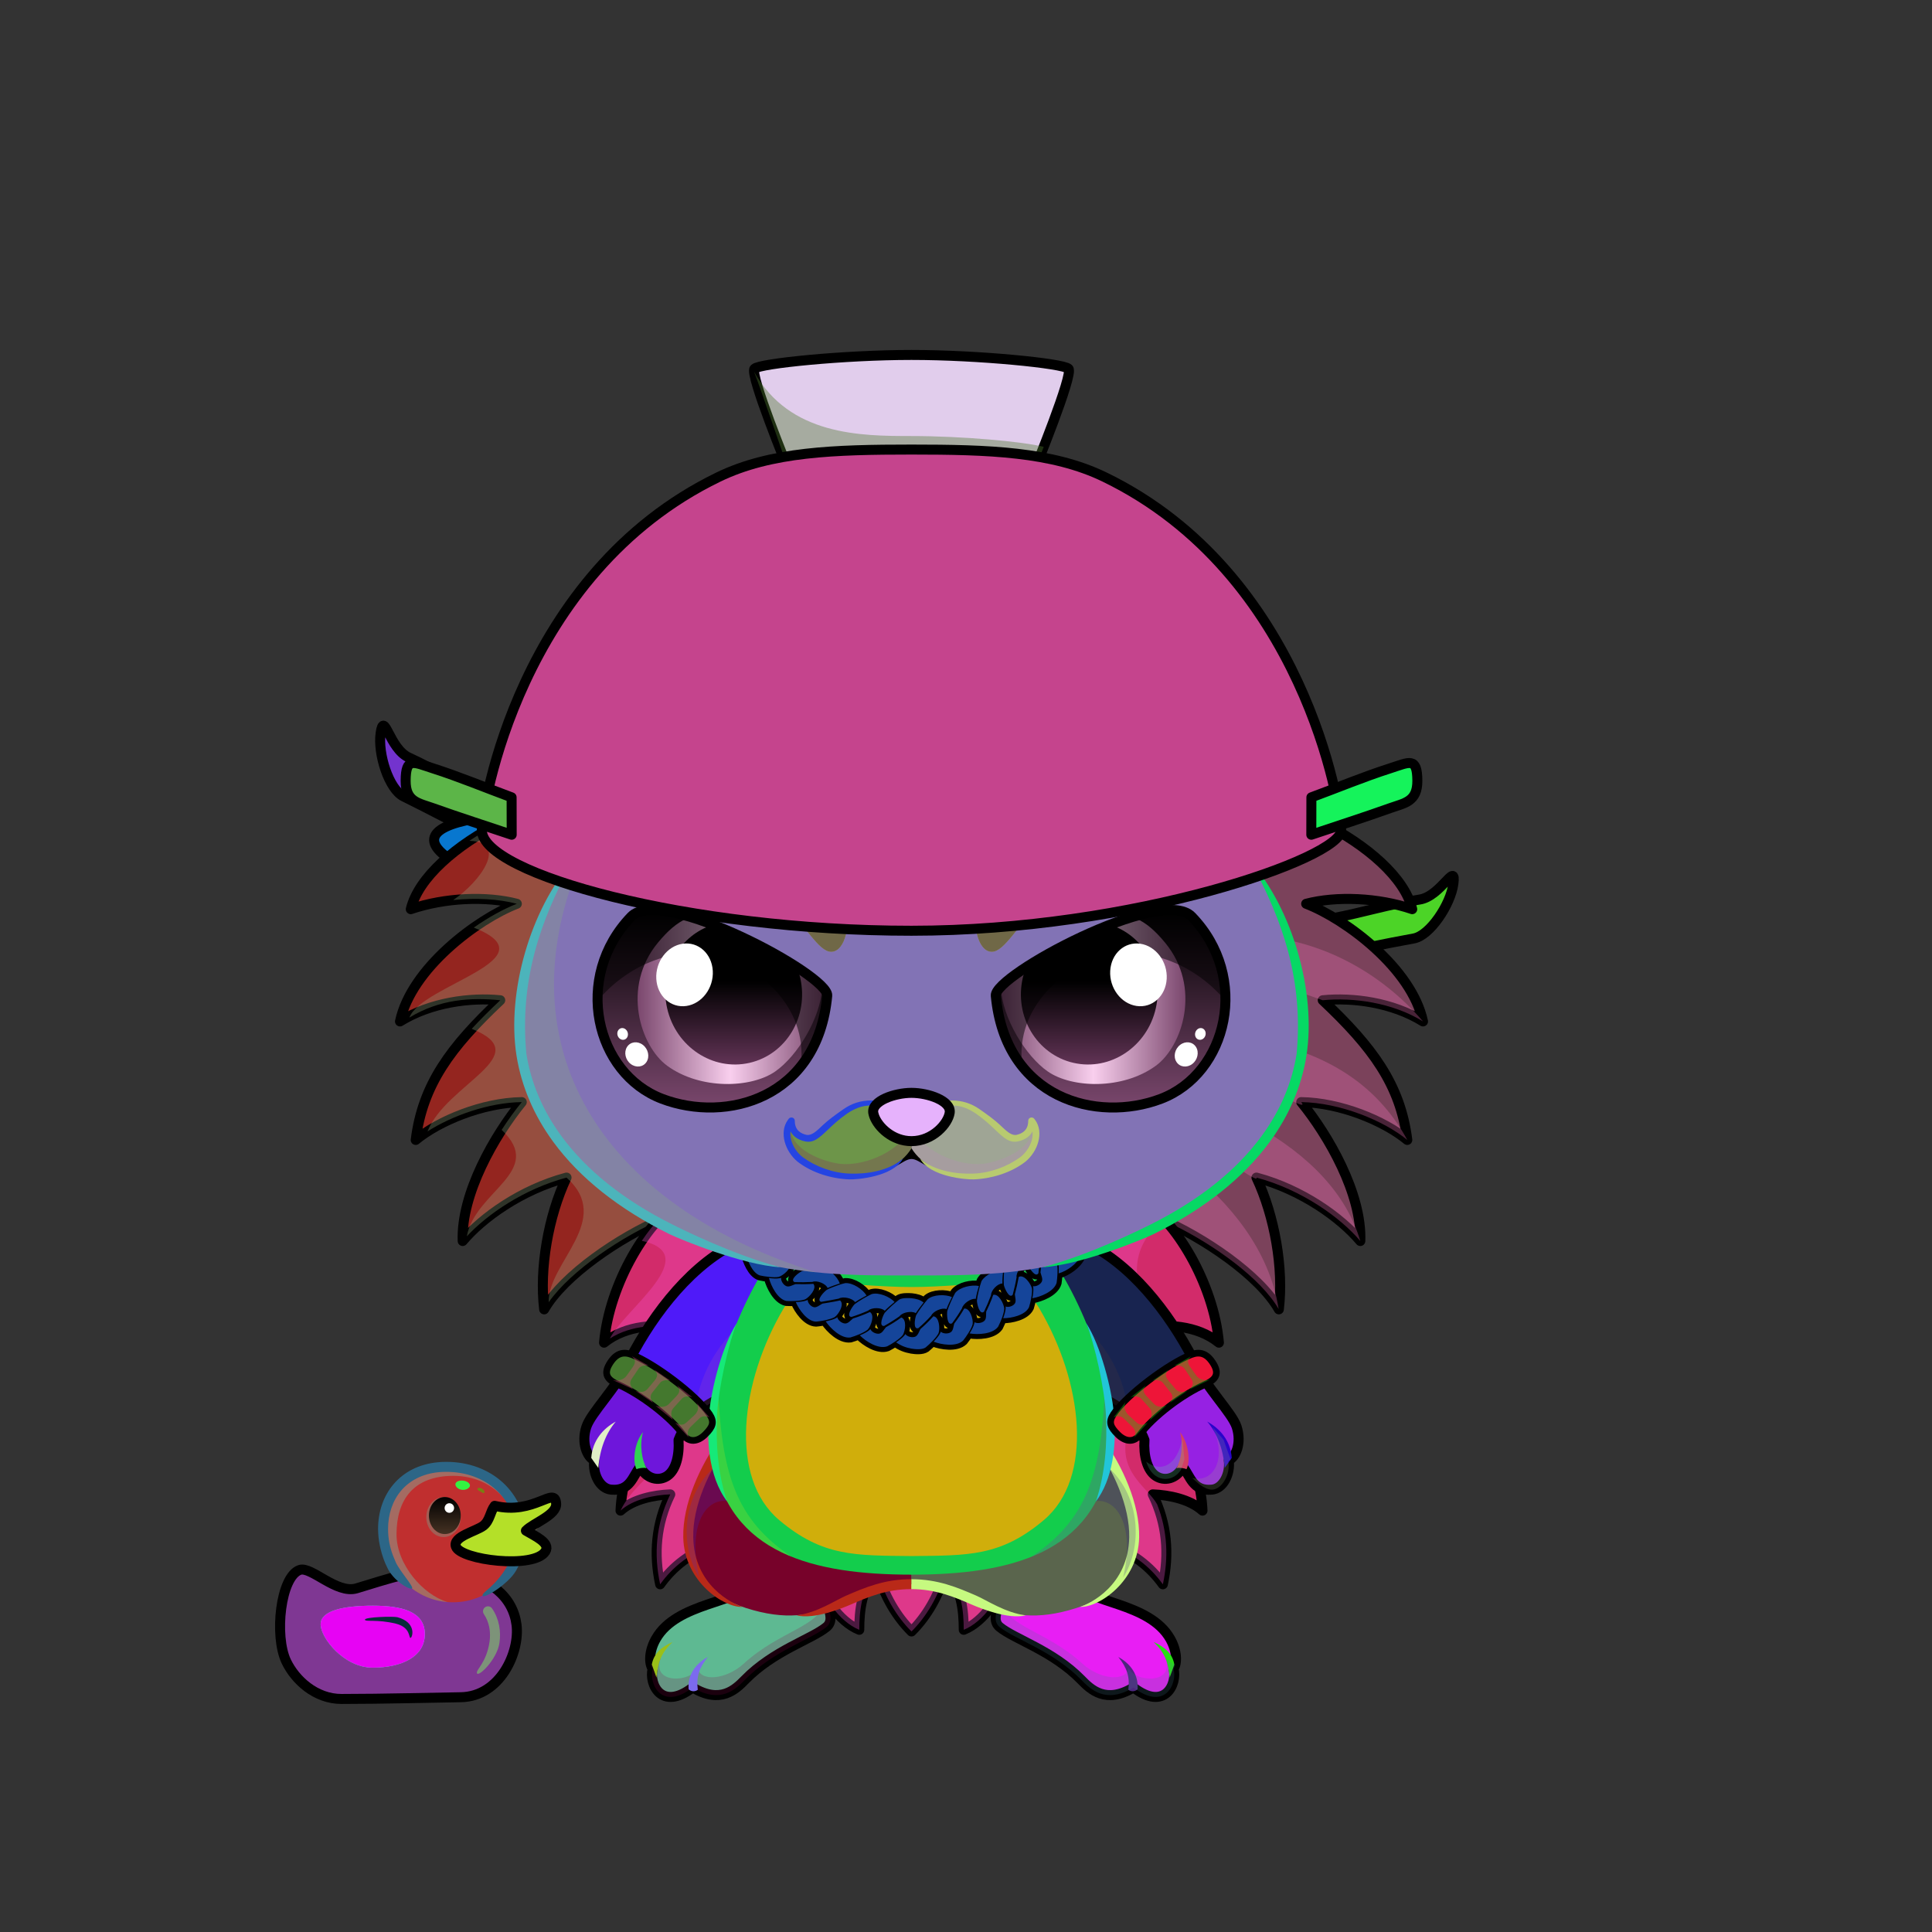 <svg xmlns="http://www.w3.org/2000/svg" xmlns:xlink="http://www.w3.org/1999/xlink" style="shape-rendering:geometricPrecision; text-rendering:geometricPrecision; image-rendering:optimizeQuality; fill-rule:evenodd; clip-rule:evenodd" version="1.1" viewBox="0 0 29000 29000" xml:space="preserve"><rect x="0" y="0" width="29000" height="29000" fill="#333333" stroke="none"/><defs><style type="text/css">.NecklaceChainfil224new {fill:url(#NecklaceChainid673new);fill-rule:nonzero}
.NecklaceChainfil223new {fill:black;fill-rule:nonzero}
.NecklaceChainstr0new {stroke:black;stroke-width:150;stroke-linecap:round;stroke-linejoin:round}
.AccessoryDuckfil122 {fill:url(#AccessoryDuckid90)}
.AccessoryDuckfil48 {fill:white;fill-opacity:0.502}
.AccessoryDuckfil123 {fill:#CC1400;fill-opacity:0.302}
.AccessoryDuckfil124 {fill:url(#AccessoryDuckid94)}
.AccessoryDuckfil3 {fill:black;fill-rule:nonzero}
.AccessoryDuckfil125 {fill:url(#AccessoryDuckid39)}
.AccessoryDuckfil126 {fill:url(#AccessoryDuckid95)}
.AccessoryDuckfil127 {fill:url(#AccessoryDuckid92)}
.AccessoryDuckfil2 {fill:none}
.AccessoryDuckfil128 {fill:#912323;fill-opacity:0.502}
.AccessoryDuckfil14 {fill:white}
.AccessoryDuckfil129 {fill:white;fill-rule:nonzero;fill-opacity:0.502}
.AccessoryDuckfil130 {fill:white;fill-rule:nonzero}
.AccessoryDuckstr1 {stroke:black;stroke-width:150}
.AccessoryDuckstr18 {stroke:#99CC66;stroke-width:150;stroke-linecap:round;stroke-linejoin:round}
.AccessoryDuckstr0 {stroke:black;stroke-width:150;stroke-linecap:round;stroke-linejoin:round}
.HairBack-Hedgehog0fil2 {fill:black;fill-opacity:0.302}
.HairBack-Hedgehog0fil0 {fill:url(#HairBack-Hedgehog0id162)}
.HairBack-Hedgehog0str0 {stroke:black;stroke-width:150;stroke-linecap:round;stroke-linejoin:round}
.HairBack-Hedgehog0fil1 {fill:url(#HairBack-Hedgehog0id161)}
.Tail-Hedgehog0fil2 {fill:black;fill-opacity:0.302}
.Tail-Hedgehog0fil29 {fill:url(#Tail-Hedgehog0id156)}
.Tail-Hedgehog0str0 {stroke:black;stroke-width:150;stroke-linecap:round;stroke-linejoin:round}
.RightFoot-Hedgehog0fil43 {fill:black}
.RightFoot-Hedgehog0fil11 {fill:black;fill-opacity:0.2}
.RightFoot-Hedgehog0fil42 {fill:#cfc6bc}
.RightFoot-Hedgehog0str0 {stroke:black;stroke-width:150;stroke-linecap:round;stroke-linejoin:round}
.RightLeg-Hedgehog0fil48 {fill:url(#RightLeg-Hedgehog0id47)}
.RightLeg-Hedgehog0fil10 {fill:black;fill-rule:nonzero}
.RightLeg-Hedgehog0fil11 {fill:black;fill-opacity:0.2}
.LeftFoot-Hedgehog0fil11 {fill:black;fill-opacity:0.2}
.LeftFoot-Hedgehog0fil43 {fill:black}
.LeftFoot-Hedgehog0fil42 {fill:#cfc6bc}
.LeftFoot-Hedgehog0str0 {stroke:black;stroke-width:150;stroke-linecap:round;stroke-linejoin:round}
.LeftLeg-Hedgehog0fil53 {fill:url(#LeftLeg-Hedgehog0id5)}
.LeftLeg-Hedgehog0fil10 {fill:black;fill-rule:nonzero}
.LeftLeg-Hedgehog0fil11 {fill:black;fill-opacity:0.2}
.RightHand-Hedgehog0fil11 {fill:black;fill-opacity:0.2}
.RightHand-Hedgehog0fil56 {fill:url(#RightHand-Hedgehog0id68)}
.RightHand-Hedgehog0str0 {stroke:black;stroke-width:150;stroke-linecap:round;stroke-linejoin:round}
.RightPaw-Hedgehog0fil61 {fill:#b6a38a}
.RightPaw-Hedgehog0fil43 {fill:black}
.RightPaw-Hedgehog0fil11 {fill:black;fill-opacity:0.2}
.RightPaw-Hedgehog0fil4 {fill:none}
.RightPaw-Hedgehog0str0 {stroke:black;stroke-width:150;stroke-linecap:round;stroke-linejoin:round}
.LeftHand-Hedgehog0fil11 {fill:black;fill-opacity:0.2}
.LeftHand-Hedgehog0fil64 {fill:url(#LeftHand-Hedgehog0id78)}
.LeftHand-Hedgehog0str0 {stroke:black;stroke-width:150;stroke-linecap:round;stroke-linejoin:round}
.Body-Hedgehog2fil67 {fill:url(#Body-Hedgehog2id9)}
.Body-Hedgehog2fil11 {fill:black;fill-opacity:0.2}
.Body-Hedgehog2fil69 {fill:url(#Body-Hedgehog2id33)}
.Body-Hedgehog2fil10 {fill:black;fill-rule:nonzero}
.LeftPaw-Hedgehog0fil72 {fill:#b6a38a}
.LeftPaw-Hedgehog0fil11 {fill:black;fill-opacity:0.2}
.LeftPaw-Hedgehog0fil43 {fill:black}
.LeftPaw-Hedgehog0fil4 {fill:none}
.LeftPaw-Hedgehog0str0 {stroke:black;stroke-width:150;stroke-linecap:round;stroke-linejoin:round}
.Head-Hedgehog0fil111 {fill:url(#Head-Hedgehog0id4)}
.Head-Hedgehog0fil11 {fill:black;fill-opacity:0.2}
.Head-Hedgehog0fil10 {fill:black;fill-rule:nonzero}
.Mouth-Hedgehog0fil4 {fill:none}
.Mouth-Hedgehog0str0 {stroke:black;stroke-width:150;stroke-linecap:round;stroke-linejoin:round}
.Mouth-Hedgehog0fil43 {fill:black}
.Eyes-Hedgehog9fil172 {fill:url(#Eyes-Hedgehog9id122)}
.Eyes-Hedgehog9fil173 {fill:url(#Eyes-Hedgehog9id142)}
.Eyes-Hedgehog9fil174 {fill:url(#Eyes-Hedgehog9id147)}
.Eyes-Hedgehog9fil128 {fill:black;fill-opacity:0.502}
.Eyes-Hedgehog9fil121 {fill:white}
.Eyes-Hedgehog9fil124 {fill:#e0d08f}
.Eyes-Hedgehog9fil175 {fill:url(#Eyes-Hedgehog9id46)}
.Eyes-Hedgehog9fil176 {fill:url(#Eyes-Hedgehog9id123)}
.Eyes-Hedgehog9fil177 {fill:url(#Eyes-Hedgehog9id140)}
.Eyes-Hedgehog9fil4 {fill:none}
.Eyes-Hedgehog9str1 {stroke:black;stroke-width:150}
.Moustache-Hedgehog5fil179 {fill:url(#Moustache-Hedgehog5id157)}
.Moustache-Hedgehog5fil11 {fill:black;fill-opacity:0.2}
.Moustache-Hedgehog5fil10 {fill:black;fill-rule:nonzero}
.Moustache-Hedgehog5fil180 {fill:url(#Moustache-Hedgehog5id164)}
.Nose-Hedgehog0fil186 {fill:url(#Nose-Hedgehog0id133)}
.Nose-Hedgehog0str0 {stroke:black;stroke-width:150;stroke-linecap:round;stroke-linejoin:round}
.BraceletSilver-Smallfil13 {fill:black;fill-opacity:0.4}
.BraceletSilver-Smallfil12 {fill:url(#BraceletSilver-Smallid301);fill-rule:nonzero}
.BraceletSilver-Smallstr1 {stroke:black;stroke-width:100}
.BraceletSilver-Smallfil14 {fill:url(#BraceletSilver-Smallid303);fill-rule:nonzero}
.HatColander-Smallfil0 {fill:url(#HatColander-Smallid0)}
.HatColander-Smallfil1 {fill:#25252D;fill-opacity:0.502}
.HatColander-Smallfil3 {fill:#25252D;fill-opacity:0.4}
.HatColander-Smallfil4 {fill:url(#HatColander-Smallid3)}
.HatColander-Smallfil5 {fill:#25252D;fill-opacity:0.302}
.HatColander-Smallfil6 {fill:#FEF7F5;fill-rule:nonzero}
.HatColander-Smallfil7 {fill:#25252D;fill-rule:nonzero;fill-opacity:0.902}
.HatColander-Smallfil8 {fill:#FEF7F5;fill-opacity:0.502}
.HatColander-Smallfil2 {fill:none}
.HatColander-Smallstr0 {stroke:black;stroke-width:150;stroke-linejoin:round;stroke-miterlimit:22.926}
.HatColander-Smallstr1 {stroke:black;stroke-width:150;stroke-miterlimit:22.926}
.HatColander-Smallfil9 {fill:url(#HatColander-Smallid4)}
.HatColander-Smallstr2 {stroke:black;stroke-width:150;stroke-linecap:round;stroke-linejoin:round;stroke-miterlimit:22.926}
.HatColander-Smallfil10 {fill:url(#HatColander-Smallid5)}
.HatColanderBack-Mediumfil11 {fill:url(#HatColanderBack-Mediumid13)}
.HatColanderBack-Mediumstr2 {stroke:black;stroke-width:150;stroke-linecap:round;stroke-linejoin:round;stroke-miterlimit:22.926}
.HatColanderBack-Mediumfil12 {fill:url(#HatColanderBack-Mediumid9)}
.HatColanderBack-Mediumfil13 {fill:url(#HatColanderBack-Mediumid1)}
.HatColanderBack-Mediumstr1 {stroke:black;stroke-width:150;stroke-miterlimit:22.926}
</style><linearGradient gradientUnits="userSpaceOnUse" id="NecklaceChainid673new" x1="13044.2" x2="14365.2" y1="20556.7" y2="16663.2">
   <stop offset="0" style="stop-opacity:1; stop-color:#CC9933"/>
   <stop offset="0.11" style="stop-opacity:1; stop-color:#FFF98F"/>
   <stop offset="0.251" style="stop-opacity:1; stop-color:#FFFFFC"/>
   <stop offset="0.478" style="stop-opacity:1; stop-color:#FFF982"/>
   <stop offset="0.812" style="stop-opacity:1; stop-color:#643200"/>
   <stop offset="1" style="stop-opacity:1; stop-color:#CC9933"/>
  </linearGradient><radialGradient cx="5981.45" cy="24530.5" fx="5981.45" fy="24530.5" gradientTransform="matrix(1.083 -0.053 0.097 0.592 -2877 10334)" gradientUnits="userSpaceOnUse" id="AccessoryDuckid90" r="1635.36">
   <stop offset="0" style="stop-opacity:1; stop-color:#FFF256"/>
   <stop offset="0.631" style="stop-opacity:1; stop-color:#FEE75C"/>
   <stop offset="1" style="stop-opacity:1; stop-color:#FFD83B"/>
  </radialGradient><radialGradient cx="6799.04" cy="23034.7" fx="6799.04" fy="23034.7" gradientTransform="matrix(1.083 -0.097 0.097 1.083 -2800 -1242)" gradientUnits="userSpaceOnUse" id="AccessoryDuckid94" r="935.18" xlink:href="#AccessoryDuckid90">
  </radialGradient><linearGradient gradientUnits="userSpaceOnUse" id="AccessoryDuckid39" x1="6677.2" x2="6677.2" y1="22471.8" y2="23026.9">
   <stop offset="0" style="stop-opacity:1; stop-color:black"/>
   <stop offset="1" style="stop-opacity:1; stop-color:#453223"/>
  </linearGradient><radialGradient cx="7621.66" cy="22955.4" fx="7621.66" fy="22955.4" gradientTransform="matrix(1 -0 -0 0.646 0 8130)" gradientUnits="userSpaceOnUse" id="AccessoryDuckid95" r="730.87">
   <stop offset="0" style="stop-opacity:1; stop-color:#FFB73B"/>
   <stop offset="1" style="stop-opacity:1; stop-color:#E05A00"/>
  </radialGradient><radialGradient cx="5594.96" cy="24567.2" fx="5594.96" fy="24567.2" gradientTransform="matrix(1.083 -0.058 0.097 0.644 -2849 9066)" gradientUnits="userSpaceOnUse" id="AccessoryDuckid92" r="719.36" xlink:href="#AccessoryDuckid90">
  </radialGradient><linearGradient gradientUnits="userSpaceOnUse" id="HairBack-Hedgehog0id162" x1="8824.32" x2="8824.32" xlink:href="#HairBack-Hedgehog0id6" y1="20216.8" y2="11906.6">
  </linearGradient><linearGradient gradientUnits="userSpaceOnUse" id="HairBack-Hedgehog0id161" x1="18539.6" x2="18539.6" xlink:href="#HairBack-Hedgehog0id6" y1="20216.8" y2="11906.6">
  </linearGradient><linearGradient gradientUnits="userSpaceOnUse" id="Tail-Hedgehog0id156" x1="13681.9" x2="13681.9" xlink:href="#Tail-Hedgehog0id6" y1="18011.3" y2="24488.9">
  </linearGradient><linearGradient gradientUnits="objectBoundingBox" id="RightLeg-Hedgehog0id47" x1="50%" x2="50%" xlink:href="#RightLeg-Hedgehog0id5" y1="100%" y2="0%">
  </linearGradient><linearGradient gradientUnits="objectBoundingBox" id="LeftLeg-Hedgehog0id5" x1="50%" x2="50%" y1="100%" y2="0%">
   <stop offset="0" style="stop-opacity:1; stop-color:#cfc6bc"/>
   <stop offset="0.212" style="stop-opacity:1; stop-color:#cfc6bc"/>
   <stop offset="1" style="stop-opacity:1; stop-color:#b6a38a"/>
  </linearGradient><linearGradient gradientUnits="objectBoundingBox" id="RightHand-Hedgehog0id68" x1="30.208%" x2="69.792%" y1="5.019%" y2="94.98%">
   <stop offset="0" style="stop-opacity:1; stop-color:#8f7d65"/>
   <stop offset="0.141" style="stop-opacity:1; stop-color:#8f7d65"/>
   <stop offset="0.71" style="stop-opacity:1; stop-color:#b6a38a"/>
   <stop offset="1" style="stop-opacity:1; stop-color:#b6a38a"/>
  </linearGradient><linearGradient gradientUnits="objectBoundingBox" id="LeftHand-Hedgehog0id78" x1="69.792%" x2="30.208%" xlink:href="#LeftHand-Hedgehog0id68" y1="5.019%" y2="94.98%">
  </linearGradient><linearGradient gradientUnits="objectBoundingBox" id="Body-Hedgehog2id9" x1="50%" x2="50%" y1="0%" y2="100%">
   <stop offset="0" style="stop-opacity:1; stop-color:#8f7d65"/>
   <stop offset="0.102" style="stop-opacity:1; stop-color:#8f7d65"/>
   <stop offset="0.349" style="stop-opacity:1; stop-color:#b6a38a"/>
   <stop offset="1" style="stop-opacity:1; stop-color:#cfc6bc"/>
  </linearGradient><linearGradient gradientUnits="userSpaceOnUse" id="Body-Hedgehog2id33" x1="13681.9" x2="13681.9" y1="23357" y2="19273.5">
   <stop offset="0" style="stop-opacity:1; stop-color:#fdffff"/>
   <stop offset="0.588" style="stop-opacity:1; stop-color:#fdffff"/>
   <stop offset="1" style="stop-opacity:1; stop-color:#e4f2f2"/>
  </linearGradient><linearGradient gradientUnits="objectBoundingBox" id="Head-Hedgehog0id4" x1="50%" x2="50%" y1="100%" y2="0%">
   <stop offset="0" style="stop-opacity:1; stop-color:#8f7d65"/>
   <stop offset="0.251" style="stop-opacity:1; stop-color:#b6a38a"/>
   <stop offset="0.761" style="stop-opacity:1; stop-color:#cfc6bc"/>
   <stop offset="1" style="stop-opacity:1; stop-color:#cfc6bc"/>
  </linearGradient><linearGradient gradientUnits="userSpaceOnUse" id="Eyes-Hedgehog9id122" x1="10693.2" x2="10693.2" xlink:href="#Eyes-Hedgehog9id0" y1="16624" y2="13658.7">
  </linearGradient><linearGradient gradientUnits="userSpaceOnUse" id="Eyes-Hedgehog9id142" x1="9570.54" x2="12343.3" xlink:href="#Eyes-Hedgehog9id43" y1="15028.5" y2="15028.5">
  </linearGradient><linearGradient gradientUnits="userSpaceOnUse" id="Eyes-Hedgehog9id147" x1="11013.2" x2="11013.2" xlink:href="#Eyes-Hedgehog9id75" y1="13896.6" y2="15978.5">
  </linearGradient><linearGradient gradientUnits="userSpaceOnUse" id="Eyes-Hedgehog9id46" x1="16670.7" x2="16670.7" xlink:href="#Eyes-Hedgehog9id0" y1="16624" y2="13658.7">
  </linearGradient><linearGradient gradientUnits="userSpaceOnUse" id="Eyes-Hedgehog9id123" x1="15020.6" x2="17793.3" xlink:href="#Eyes-Hedgehog9id43" y1="15028.5" y2="15028.5">
  </linearGradient><linearGradient gradientUnits="userSpaceOnUse" id="Eyes-Hedgehog9id140" x1="16350.6" x2="16350.6" xlink:href="#Eyes-Hedgehog9id75" y1="13896.6" y2="15978.5">
  </linearGradient><linearGradient gradientUnits="userSpaceOnUse" id="Moustache-Hedgehog5id157" x1="13226.6" x2="12268" xlink:href="#Moustache-Hedgehog5id6" y1="17661.8" y2="16551.7">
  </linearGradient><linearGradient gradientUnits="userSpaceOnUse" id="Moustache-Hedgehog5id164" x1="14137.3" x2="15095.8" xlink:href="#Moustache-Hedgehog5id6" y1="17661.8" y2="16551.7">
  </linearGradient><linearGradient gradientUnits="userSpaceOnUse" id="Nose-Hedgehog0id133" x1="13681.9" x2="13681.9" y1="16404" y2="17128.6">
   <stop offset="0" style="stop-opacity:1; stop-color:#FFCCCC"/>
   <stop offset="1" style="stop-opacity:1; stop-color:#B37173"/>
  </linearGradient><linearGradient gradientUnits="userSpaceOnUse" id="BraceletSilver-Smallid301" x1="9323.43" x2="10475.4" y1="20500" y2="21432.8">
   <stop offset="0" style="stop-opacity:1; stop-color:#ADA8A8"/>
   <stop offset="0.11" style="stop-opacity:1; stop-color:#EDE8E8"/>
   <stop offset="0.251" style="stop-opacity:1; stop-color:#FFFFFC"/>
   <stop offset="0.471" style="stop-opacity:1; stop-color:#DBD4D4"/>
   <stop offset="0.78" style="stop-opacity:1; stop-color:#403838"/>
   <stop offset="1" style="stop-opacity:1; stop-color:#BDB3B3"/>
  </linearGradient><linearGradient gradientUnits="userSpaceOnUse" id="BraceletSilver-Smallid303" x1="18040.5" x2="16888.5" xlink:href="#BraceletSilver-Smallid301" y1="20500" y2="21432.8">
  </linearGradient><linearGradient gradientUnits="userSpaceOnUse" id="HatColander-Smallid0" x1="11508.75" x2="15855.11" y1="6863.87" y2="5526.35">
   <stop offset="0" style="stop-opacity:1; stop-color:#979AA0"/>
   <stop offset="0.149" style="stop-opacity:1; stop-color:#84878C"/>
   <stop offset="0.659" style="stop-opacity:1; stop-color:#CCD1D5"/>
   <stop offset="0.788" style="stop-opacity:1; stop-color:#FEF7F5"/>
   <stop offset="1" style="stop-opacity:1; stop-color:#E9E2E1"/>
  </linearGradient><linearGradient gradientUnits="userSpaceOnUse" id="HatColander-Smallid3" x1="7445.4" x2="19918.48" y1="11616.9" y2="9102.07">
   <stop offset="0" style="stop-opacity:1; stop-color:#979AA0"/>
   <stop offset="0.149" style="stop-opacity:1; stop-color:#707178"/>
   <stop offset="0.659" style="stop-opacity:1; stop-color:#A8ACB2"/>
   <stop offset="0.788" style="stop-opacity:1; stop-color:#D1D6DA"/>
   <stop offset="1" style="stop-opacity:1; stop-color:#ADA8A7"/>
  </linearGradient><linearGradient gradientUnits="userSpaceOnUse" id="HatColander-Smallid4" x1="19699.84" x2="21258.33" xlink:href="#HatColander-Smallid3" y1="12121.58" y2="11861.41">
  </linearGradient><linearGradient gradientUnits="userSpaceOnUse" id="HatColander-Smallid5" x1="7664.02" x2="6105.53" y1="12121.58" y2="11861.41">
   <stop offset="0" style="stop-opacity:1; stop-color:#696C71"/>
   <stop offset="0.149" style="stop-opacity:1; stop-color:#42464A"/>
   <stop offset="0.659" style="stop-opacity:1; stop-color:#787A7F"/>
   <stop offset="0.788" style="stop-opacity:1; stop-color:#9DA1A7"/>
   <stop offset="1" style="stop-opacity:1; stop-color:#424040"/>
  </linearGradient><linearGradient gradientUnits="userSpaceOnUse" id="HatColanderBack-Mediumid13" x1="7292.52" x2="5655.95" y1="11943.29" y2="11483.79">
   <stop offset="0" style="stop-opacity:1; stop-color:#1A1919"/>
   <stop offset="0.51" style="stop-opacity:1; stop-color:#141313"/>
   <stop offset="1" style="stop-opacity:1; stop-color:#292828"/>
  </linearGradient><linearGradient gradientUnits="userSpaceOnUse" id="HatColanderBack-Mediumid9" x1="20038.65" x2="21738.47" y1="13734.64" y2="13744.05">
   <stop offset="0" style="stop-opacity:1; stop-color:#1A1919"/>
   <stop offset="0.51" style="stop-opacity:1; stop-color:#141313"/>
   <stop offset="1" style="stop-opacity:1; stop-color:#424040"/>
  </linearGradient><linearGradient gradientUnits="userSpaceOnUse" id="HatColanderBack-Mediumid1" x1="6517.59" x2="20608.33" y1="12589.39" y2="14569.72">
   <stop offset="0" style="stop-opacity:1; stop-color:#1A1919"/>
   <stop offset="0.51" style="stop-opacity:1; stop-color:#141313"/>
   <stop offset="1" style="stop-opacity:1; stop-color:#3B3939"/>
  </linearGradient><linearGradient gradientUnits="userSpaceOnUse" id="HairBack-Hedgehog0id6" x1="13681.9" x2="13681.9" y1="6728.09" y2="11806.7">
   <stop offset="0" style="stop-opacity:1; stop-color:#8f3d3d"/>
   <stop offset="1" style="stop-opacity:1; stop-color:#a85959"/>
  </linearGradient><linearGradient gradientUnits="userSpaceOnUse" id="Tail-Hedgehog0id6" x1="13681.9" x2="13681.9" y1="6728.09" y2="11806.7">
   <stop offset="0" style="stop-opacity:1; stop-color:#8f3d3d"/>
   <stop offset="1" style="stop-opacity:1; stop-color:#a85959"/>
  </linearGradient><linearGradient gradientUnits="objectBoundingBox" id="RightLeg-Hedgehog0id5" x1="50%" x2="50%" y1="100%" y2="0%">
   <stop offset="0" style="stop-opacity:1; stop-color:#cfc6bc"/>
   <stop offset="0.212" style="stop-opacity:1; stop-color:#cfc6bc"/>
   <stop offset="1" style="stop-opacity:1; stop-color:#b6a38a"/>
  </linearGradient><linearGradient gradientUnits="objectBoundingBox" id="LeftHand-Hedgehog0id68" x1="30.208%" x2="69.792%" y1="5.019%" y2="94.98%">
   <stop offset="0" style="stop-opacity:1; stop-color:#8f7d65"/>
   <stop offset="0.141" style="stop-opacity:1; stop-color:#8f7d65"/>
   <stop offset="0.71" style="stop-opacity:1; stop-color:#b6a38a"/>
   <stop offset="1" style="stop-opacity:1; stop-color:#b6a38a"/>
  </linearGradient><linearGradient gradientUnits="userSpaceOnUse" id="Eyes-Hedgehog9id0" x1="10654.3" x2="10654.3" y1="16581.4" y2="13705.6">
   <stop offset="0" style="stop-opacity:1; stop-color:#7a476d"/>
   <stop offset="1" style="stop-opacity:1; stop-color:black"/>
  </linearGradient><linearGradient gradientUnits="userSpaceOnUse" id="Eyes-Hedgehog9id43" x1="9336.13" x2="12327.3" y1="15064.6" y2="15064.6">
   <stop offset="0" style="stop-opacity:1; stop-color:#7a476d"/>
   <stop offset="0.502" style="stop-opacity:1; stop-color:#f9cfee"/>
   <stop offset="1" style="stop-opacity:1; stop-color:#7a476d"/>
  </linearGradient><linearGradient gradientUnits="userSpaceOnUse" id="Eyes-Hedgehog9id75" x1="16987" x2="16987" y1="13705.8" y2="15976.6">
   <stop offset="0" style="stop-opacity:1; stop-color:black"/>
   <stop offset="0.4" style="stop-opacity:1; stop-color:black"/>
   <stop offset="1" style="stop-opacity:1; stop-color:#613355"/>
  </linearGradient><linearGradient gradientUnits="userSpaceOnUse" id="Moustache-Hedgehog5id6" x1="13681.9" x2="13681.9" y1="6728.09" y2="11806.7">
   <stop offset="0" style="stop-opacity:1; stop-color:#8f3d3d"/>
   <stop offset="1" style="stop-opacity:1; stop-color:#a85959"/>
  </linearGradient></defs><g id="HatColanderBack-Medium">
 <animateTransform additive="sum" attributeName="transform" dur="10" repeatCount="indefinite" type="translate" values="0;0 200;0;0 200;0;0 200;0;0 200;0"/>
  <g id="_2332280073424">
   <path class="HatColanderBack-Mediumfil11 HatColanderBack-Mediumstr2" d="M7218.89 12538.44c-398.93,-188.22 -765.73,-388.61 -1160.97,-583.28 -220.43,-108.59 -390.64,-641.72 -344.31,-952.57 52.21,-350.31 126.98,233.83 423.4,368.21 406.61,184.33 759.75,419.1 1157.55,619.4 -25.21,182.73 -50.45,365.48 -75.67,548.24z" style="fill:#7333ce"/>
   <path class="HatColanderBack-Mediumfil12 HatColanderBack-Mediumstr2" d="M19945.38 14327.03c435.36,-70.97 843.18,-162.5 1276.77,-240.68 241.83,-43.62 552.39,-509.19 593.54,-820.76 46.37,-351.13 -186.52,189.77 -508.49,237.24 -441.67,65.11 -845.84,193.45 -1283.44,276.34 -26.13,182.6 -52.24,365.23 -78.38,547.86z" style="fill:#4cd427"/>
   <path class="HatColanderBack-Mediumfil13 HatColanderBack-Mediumstr1" d="M13699.76 12606.17c3891.05,546.85 6984.12,1425.96 6908.57,1963.55 -75.55,537.58 -3291.12,530.07 -7182.17,-16.78 -3891.04,-546.85 -6984.12,-1425.96 -6908.57,-1963.55 75.55,-537.58 3291.13,-530.07 7182.17,16.78z" style="fill:#0877cf"/>
  </g>
 </g><g id="HairBack-Hedgehog0">
  <animateTransform additive="sum" attributeName="transform" dur="10" repeatCount="indefinite" type="translate" values="0;0 200;0;0 200;0;0 200;0;0 200;0"/>
  <g id="_1891249983072">
   <path class="HairBack-Hedgehog0fil0 HairBack-Hedgehog0str0" d="M9544 11951c-1108,-270 -3152,751 -3378,1696 513,-174 1138,-200 1592,-81 -597,230 -1586,973 -1754,1766 460,-285 1053,-363 1505,-318 -745,702 -1165,1266 -1269,2097 349,-288 1008,-560 1592,-568 -408,499 -913,1377 -887,2085 291,-346 873,-769 1559,-952 -274,581 -410,1366 -336,1978 291,-511 1133,-1083 1790,-1363 -82,563 -134,1400 26,1926 553,-772 1107,-1543 1660,-2314 -2186,-867 -3008,-2237 -2100,-5952z" style="fill:#94251f"/>
   <path class="HairBack-Hedgehog0fil1 HairBack-Hedgehog0str0" d="M17820 11951c1108,-270 3152,751 3378,1696 -513,-174 -1138,-200 -1592,-81 597,230 1586,973 1754,1766 -460,-285 -1053,-363 -1505,-318 745,702 1165,1266 1269,2097 -349,-288 -1008,-560 -1592,-568 408,499 913,1377 887,2085 -292,-346 -873,-769 -1559,-952 274,581 410,1366 336,1978 -291,-511 -1133,-1083 -1790,-1363 82,563 134,1400 -26,1926 -553,-772 -1107,-1543 -1661,-2314 2186,-867 3009,-2237 2101,-5952z" style="fill:#7b425b"/>
  </g>
  <path class="HairBack-Hedgehog0fil2" d="M21360 15332c-460,-285 -1053,-363 -1505,-318 -196,-68 -391,-137 -586,-205 -22,291 -44,582 -66,874 859,224 1515,681 1921,1428 -349,-288 -1008,-560 -1592,-568 93,114 -191,-50 -257,-78 -154,135 -309,270 -463,405 866,482 1402,1067 1607,1758 -292,-346 -873,-769 -1559,-952 40,84 -364,-202 -413,-232 -218,26 -435,52 -653,78 662,526 1259,1235 1399,2127 -265,-459 -969,-965 -1584,-1265 -273,-248 -546,-496 -819,-745 78,-150 156,-300 234,-450 651,-512 1038,-1193 1136,-2185 226,-434 517,-517 743,-952 904,61 1809,523 2457,1280z" style="fill:#f274bc"/>
  <path class="HairBack-Hedgehog0fil2" d="M9544 11951c-15,-4 -30,-7 -45,-10 -335,15 -669,31 -1003,47 -500,116 -1024,347 -1450,633 590,17 171,608 -243,889 339,-35 679,-17 955,56 -189,73 -417,197 -646,357 1193,476 -780,854 -967,1351 456,-276 917,-304 1364,-260 -157,148 -300,290 -428,429 994,397 -382,823 -664,1540 368,-235 918,-434 1415,-440 -98,120 -202,262 -302,417 662,624 -398,914 -523,1598 308,-332 857,-711 1497,-882 713,638 -283,1276 -268,1871 340,-482 1111,-996 1722,-1256 -82,563 -134,1400 26,1926 553,-772 1107,-1543 1660,-2314 -2186,-867 -3008,-2237 -2100,-5952z" style="fill:#9dac8a"/>
 </g><g id="Tail-Hedgehog0">
 <animateTransform additive="sum" attributeName="transform" dur="10" repeatCount="indefinite" type="translate" values="0;0 200;0;0 200;0;0 200;0;0 200;0"/>
  <g id="_1891249960224">
   <path class="Tail-Hedgehog0fil29 Tail-Hedgehog0str0" d="M10243 18011c-510,276 -1099,1258 -1176,2143 337,-271 804,-279 1126,-224 -586,264 -943,844 -960,1362 288,-215 636,-398 1044,-381 -498,400 -927,989 -963,1764 190,-172 506,-235 747,-244 -218,450 -249,900 -152,1350 188,-263 466,-491 841,-600 384,-112 1462,128 1523,454 62,326 324,707 625,829 1,-287 30,-617 271,-889 96,379 296,699 513,914 217,-215 416,-535 513,-914 241,272 270,602 271,889 301,-122 563,-503 625,-829 61,-326 1138,-566 1523,-454 375,109 652,337 841,600 97,-450 66,-900 -152,-1350 241,9 557,72 747,244 -36,-775 -465,-1364 -963,-1764 408,-17 756,166 1043,381 -16,-518 -373,-1098 -959,-1362 322,-55 789,-47 1125,224 -76,-885 -665,-1867 -1175,-2143 -670,147 -2745,630 -3415,776l-24 -5 -24 5c-670,-146 -2745,-629 -3415,-776z" style="fill:#d22b6a"/>
   <path class="Tail-Hedgehog0fil2" d="M10194 18040c-189,117 -385,325 -560,585 941,205 -259,1028 -480,1467 327,-210 744,-213 1039,-162 438,198 -561,567 -594,1134 204,-100 430,-163 678,-153 552,663 -651,1099 -963,1764 190,-172 506,-235 747,-244 -218,450 -249,900 -152,1350 188,-263 466,-491 841,-600 384,-112 1462,128 1523,454 62,326 324,707 625,829 1,-287 30,-617 271,-889 96,379 296,699 513,914 217,-215 416,-535 513,-914 241,272 270,602 271,889 301,-122 563,-503 625,-829 61,-326 1138,-566 1523,-454 375,109 652,337 841,600 86,-400 71,-800 -86,-1200 -136,-245 -526,-445 -473,-927 72,-653 339,-1711 295,-2114 -244,-477 -122,-923 282,-1242 -117,-125 -236,-224 -352,-287 -670,147 -2745,630 -3415,776 -8,-2 -16,-3 -24,-5 -8,2 -16,3 -24,5 -648,-142 -2611,-598 -3345,-760 -40,4 -79,9 -119,13z" style="fill:#fa56d4"/>
  </g>
 </g><g id="RightFoot-Hedgehog0">
  <path class="RightFoot-Hedgehog0fil42 RightFoot-Hedgehog0str0" d="M17616 25049c58,229 -133,641 -602,281 -416,252 -643,30 -786,-117 -427,-437 -1001,-608 -1224,-792 -174,-144 96,-471 85,-641 326,80 773,48 1052,-20 166,306 1110,284 1425,840 100,176 108,360 50,449z" style="fill:#e81ef4"/>
  <path class="RightFoot-Hedgehog0fil43" d="M17075 25357c18,-210 -100,-383 -289,-485 131,162 175,299 151,492 36,28 93,34 138,-7z" style="fill:#4c277d"/>
  <path class="RightFoot-Hedgehog0fil43" d="M17627 24985c-28,-165 -141,-261 -310,-338 177,173 216,307 240,534 21,-62 50,-133 70,-196z" style="fill:#28df15"/>
  <path class="RightFoot-Hedgehog0fil11" d="M17616 25049c58,229 -133,641 -602,281 -416,252 -643,30 -786,-117 -427,-437 -1001,-608 -1224,-792 -111,-92 -42,-257 20,-409 59,405 671,455 1222,959 269,246 667,277 693,61 92,226 704,254 554,-143 42,29 93,66 147,105 -6,21 -14,40 -24,55z" style="fill:#46788d"/>
 </g><g id="LeftFoot-Hedgehog0">
  <path class="LeftFoot-Hedgehog0fil42 LeftFoot-Hedgehog0str0" d="M9796 25049c-58,229 132,641 602,281 416,252 642,30 786,-117 427,-437 1000,-608 1223,-792 175,-144 -96,-471 -84,-641 -326,80 -774,48 -1053,-20 -166,306 -1110,284 -1425,840 -100,176 -108,360 -49,449z" style="fill:#5eb992"/>
  <path class="LeftFoot-Hedgehog0fil11" d="M9796 25049c-58,229 132,641 602,281 416,252 642,30 786,-117 427,-437 1000,-608 1223,-792 111,-92 42,-257 -20,-409 -59,405 -671,455 -1222,959 -268,246 -666,277 -692,61 -93,226 -705,254 -554,-143 -43,29 -94,66 -148,105 6,21 14,40 25,55z" style="fill:#8b004a"/>
  <path class="LeftFoot-Hedgehog0fil43" d="M10337 25357c-19,-210 99,-383 288,-485 -131,162 -175,299 -151,492 -35,28 -93,34 -137,-7z" style="fill:#7c6aee"/>
  <path class="LeftFoot-Hedgehog0fil43" d="M9784 24985c29,-165 142,-261 311,-338 -178,173 -217,307 -241,534 -20,-62 -49,-133 -70,-196z" style="fill:#9abf18"/>
 </g><g id="RightLeg-Hedgehog0">
  <path class="RightLeg-Hedgehog0fil48" d="M13668 23779c967,1 1275,748 2492,357 1135,-365 1011,-1425 437,-2346l-1468 -574c-289,401 -798,1265 -1461,1300l0 1263z" style="fill:#5a654d"/>
  <path class="RightLeg-Hedgehog0fil10" d="M13678 23853c373,1 647,119 917,236 100,43 536,225 802,158 -304,-37 -584,-227 -743,-296 -283,-122 -571,-246 -976,-247l0 149zm2756 -2176c149,216 274,444 364,670 100,250 156,499 152,728 -14,725 -589,997 -739,1045 276,14 875,-379 888,-1043 5,-249 -55,-517 -162,-785 -99,-250 -240,-501 -408,-739l-95 124z" style="fill:#c6f980"/>
  <path class="RightLeg-Hedgehog0fil11" d="M16859 23678c291,-452 265,-1206 -216,-1646 -364,384 -390,545 -378,566 409,-250 803,197 594,1080z" style="fill:#1f0989"/>
 </g><g id="LeftLeg-Hedgehog0">
  <path class="LeftLeg-Hedgehog0fil53" d="M13678 23779c-968,1 -1266,748 -2483,357 -1135,-365 -1010,-1425 -437,-2346l1468 -574c289,401 788,1265 1452,1300l0 1263z" style="fill:#77022a"/>
  <path class="LeftLeg-Hedgehog0fil10" d="M13678 23853c-374,1 -648,119 -918,236 -100,43 -536,225 -802,158 304,-37 584,-227 743,-296 283,-122 571,-246 977,-247l0 149zm-2756 -2176c-150,216 -275,444 -365,670 -100,250 -156,499 -151,728 13,725 588,997 738,1045 -276,14 -875,-379 -888,-1043 -5,-249 55,-517 162,-785 99,-250 240,-501 408,-739l96 124z" style="fill:#b92918"/>
  <path class="LeftLeg-Hedgehog0fil11" d="M10497 23678c-292,-452 -266,-1206 215,-1646 364,384 390,545 378,566 -409,-250 -803,197 -593,1080z" style="fill:#3b2ce7"/>
 </g><g id="RightHand-Hedgehog0">
 <animateTransform additive="sum" attributeName="transform" dur="10" repeatCount="indefinite" type="translate" values="0;0 200;0;0 200;0;0 200;0;0 200;0"/>
  <path class="RightHand-Hedgehog0fil56 RightHand-Hedgehog0str0" d="M16378 18692c699,369 1263,1150 1599,1845 252,523 -745,991 -1014,732 -193,-186 -386,-294 -613,-339 -83,-786 -377,-1485 -807,-1998 351,-62 639,-144 835,-240z" style="fill:#182450"/>
  <path class="RightHand-Hedgehog0fil11" d="M16936 21243c-185,-170 -370,-270 -586,-313 -47,-446 -162,-864 -332,-1237 615,434 879,1022 918,1550z" style="fill:#54393a"/>
 </g><g id="LeftHand-Hedgehog0">
 <animateTransform additive="sum" attributeName="transform" dur="10" repeatCount="indefinite" type="translate" values="0;0 200;0;0 200;0;0 200;0;0 200;0"/>
  <path class="LeftHand-Hedgehog0fil64 LeftHand-Hedgehog0str0" d="M10986 18692c-699,369 -1263,1150 -1599,1845 -252,523 745,991 1013,732 194,-186 387,-294 614,-339 83,-786 377,-1485 807,-1998 -351,-62 -639,-144 -835,-240z" style="fill:#4f1af9"/>
  <path class="LeftHand-Hedgehog0fil11" d="M10428 21243c184,-170 370,-270 586,-313 47,-446 162,-864 332,-1237 -615,434 -879,1022 -918,1550z" style="fill:#ac53b5"/>
 </g><g id="Body-Hedgehog2">
 <animateTransform additive="sum" attributeName="transform" dur="10" repeatCount="indefinite" type="translate" values="0;0 200;0;0 200;0;0 200;0;0 200;0"/>
  <path class="Body-Hedgehog2fil67" d="M13682 23636c-1477,0 -2736,-317 -2979,-1737 -144,-843 286,-2153 892,-3046 556,109 1286,175 2087,175 801,0 1531,-66 2087,-175 606,893 1036,2203 892,3046 -243,1420 -1502,1737 -2979,1737z" style="fill:#13cd4c"/>
  <path class="Body-Hedgehog2fil11" d="M11882 23368c-610,-246 -1046,-692 -1179,-1469 -57,-332 -24,-737 73,-1161 44,1407 281,2075 1106,2630z" style="fill:#d6e61c"/>
  <path class="Body-Hedgehog2fil69" d="M11767 19632c-656,1106 -828,2548 -70,3186 649,547 1135,530 1985,539 850,-9 1336,8 1985,-539 758,-638 586,-2080 -71,-3186 -317,-535 -953,-313 -1914,-313 -961,0 -1597,-222 -1915,313z" style="fill:#d0ae0b"/>
  <path class="Body-Hedgehog2fil10" d="M10914 22537c-141,-186 -224,-430 -261,-694 -28,-202 -29,-416 -9,-626 35,-378 197,-1016 416,-1358 -130,315 -277,999 -296,1371 -23,438 13,904 150,1307z" style="fill:#16e978"/>
  <path class="Body-Hedgehog2fil11" d="M15481 23368c611,-246 1047,-692 1180,-1469 57,-332 24,-737 -73,-1161 -44,1407 -281,2075 -1107,2630z" style="fill:#9f13c1"/>
  <path class="Body-Hedgehog2fil10" d="M16450 22537c249,-328 316,-836 270,-1320 -35,-378 -197,-1016 -416,-1358 130,315 277,999 296,1371 23,438 -13,904 -150,1307z" style="fill:#22c5d8"/>
 </g><g id="RightPaw-Hedgehog0">
 <animateTransform additive="sum" attributeName="transform" dur="10" repeatCount="indefinite" type="translate" values="0;0 200;0;0 200;0;0 200;0;0 200;0"/>
  <path class="RightPaw-Hedgehog0fil61" d="M17864 20421c184,453 629,783 699,998 77,240 -18,466 -126,513 38,206 -104,428 -245,428 -293,0 -324,-205 -437,-341 -104,194 -282,219 -407,135 -156,-104 -201,-398 -167,-539 -32,-115 -136,-329 -216,-410 -165,-601 1086,134 899,-784z" style="fill:#124554"/>
  <path class="RightPaw-Hedgehog0fil4 RightPaw-Hedgehog0str0" d="M17930 20445c178,390 563,759 633,974 77,240 -11,453 -119,500 27,201 -81,425 -252,441 -291,28 -324,-205 -437,-341 -99,188 -283,219 -407,135 -129,-86 -185,-306 -169,-538 -54,-150 -178,-313 -300,-425" style="fill:#9621e3"/>
  <path class="RightPaw-Hedgehog0fil43" d="M17658 22038c71,-116 109,-352 54,-541 122,143 164,426 98,556 -33,-15 -109,-28 -152,-15z" style="fill:#d33e64"/>
  <path class="RightPaw-Hedgehog0fil43" d="M18383 22035c-21,-280 -114,-523 -262,-696 185,99 351,283 368,545 -35,48 -71,103 -106,151z" style="fill:#2904ca"/>
  <path class="RightPaw-Hedgehog0fil11" d="M17726 22066c-105,150 -264,165 -378,88 -68,-45 -114,-125 -143,-214 212,167 465,72 544,-351 10,106 19,211 29,317 -17,53 -35,106 -52,160z" style="fill:#6ae2a9"/>
  <path class="RightPaw-Hedgehog0fil11" d="M18473 21910c-12,10 -24,17 -36,22 38,206 -104,428 -245,428 -120,0 -240,-124 -296,-175 326,81 529,-299 303,-766 56,64 111,127 167,191 35,100 71,200 107,300z" style="fill:#a1b182"/>
 </g><g id="LeftPaw-Hedgehog0">
 <animateTransform additive="sum" attributeName="transform" dur="10" repeatCount="indefinite" type="translate" values="0;0 200;0;0 200;0;0 200;0;0 200;0"/>
  <path class="LeftPaw-Hedgehog0fil72" d="M9500 20421c-184,453 -629,783 -699,998 -78,240 18,466 125,513 -37,206 105,428 246,428 293,0 324,-205 437,-341 104,194 282,219 407,135 156,-104 201,-398 167,-539 32,-115 136,-329 216,-410 165,-601 -1086,134 -899,-784z" style="fill:#cb4f3f"/>
  <path class="LeftPaw-Hedgehog0fil11" d="M9638 22066c105,150 264,165 378,88 67,-45 114,-125 143,-214 -212,167 -465,72 -544,-351 -10,106 -19,211 -29,317 17,53 34,106 52,160z" style="fill:#13fa70"/>
  <path class="LeftPaw-Hedgehog0fil11" d="M8891 21910c12,10 23,17 35,22 -37,206 105,428 246,428 120,0 240,-124 296,-175 -326,81 -529,-299 -304,-766 -55,64 -110,127 -166,191 -35,100 -71,200 -107,300z" style="fill:#f2c534"/>
  <path class="LeftPaw-Hedgehog0fil4 LeftPaw-Hedgehog0str0" d="M9434 20445c-179,390 -563,759 -633,974 -78,240 11,453 119,500 -27,201 81,425 252,441 291,28 324,-205 437,-341 99,188 282,219 407,135 128,-86 184,-306 169,-538 54,-150 178,-313 300,-425" style="fill:#6e16db"/>
  <path class="LeftPaw-Hedgehog0fil43" d="M8981 22035c21,-280 114,-523 262,-696 -185,99 -351,283 -368,545 35,48 71,103 106,151z" style="fill:#e0eec7"/>
  <path class="LeftPaw-Hedgehog0fil43" d="M9706 22038c-71,-116 -109,-352 -54,-541 -122,143 -164,426 -98,556 33,-15 108,-28 152,-15z" style="fill:#30d352"/>
 </g><g id="NecklaceChain">
 <animateTransform additive="sum" attributeName="transform" dur="10" repeatCount="indefinite" type="translate" values="0;0 200;0;0 200;0;0 200;0;0 200;0"/>
  <path class="NecklaceChainfil223new NecklaceChainstr0new" d="M16804 16967c28,24 57,50 60,83 2,47 -30,107 -75,125 5,4 9,8 13,13 31,35 61,100 80,143 82,-76 201,-238 183,-364l-261 0zm-271 210c35,83 68,168 99,254 26,32 81,70 79,115 -1,47 -39,101 -84,114 4,4 8,9 12,14 27,37 50,102 65,146 94,-68 236,-226 212,-353 -22,-69 -75,-200 -121,-253 -50,-50 -215,-119 -262,-37zm-161 457c28,85 53,170 76,256 23,34 74,77 69,121 -6,45 -49,94 -95,101 4,4 8,9 11,15 24,39 41,105 52,150 98,-56 254,-194 242,-321 -17,-70 -58,-202 -98,-258 -45,-52 -203,-138 -257,-64zm-199 424c20,85 37,171 52,257 20,35 66,83 57,126 -10,43 -57,85 -102,86 3,5 6,10 9,16 19,41 30,107 37,152 101,-42 269,-159 269,-284 -10,-70 -39,-203 -74,-262 -39,-55 -187,-157 -248,-91zm-234 387c10,73 18,145 24,218 0,14 0,28 0,42 15,41 54,94 36,139 -17,45 -73,88 -123,87 3,5 5,11 7,17 12,46 10,119 8,166 123,-35 275,-140 327,-260 3,-7 5,-20 5,-27 -3,-70 -19,-202 -48,-264 -34,-59 -172,-173 -236,-118zm-297 381c-4,91 -13,183 -24,274 10,42 41,99 18,141 -22,41 -83,74 -130,65 2,6 3,12 4,18 6,47 -5,117 -14,163 120,-19 325,-100 364,-231 11,-73 23,-217 5,-287 -25,-67 -145,-198 -223,-143zm-350 340c-16,88 -36,176 -59,263 3,41 26,104 -2,140 -28,37 -92,59 -136,42 1,6 1,12 1,19 -1,46 -22,113 -38,157 120,1 332,-44 388,-166 22,-71 53,-209 44,-280 -15,-67 -115,-216 -198,-175zm-384 271c-6,19 -13,38 -20,57 -26,66 -54,130 -85,194 -4,43 7,108 -29,140 -35,31 -104,43 -146,19 -1,6 -1,12 -3,18 -10,47 -46,109 -71,150 123,22 348,12 429,-102 24,-47 44,-94 62,-143 13,-40 27,-85 29,-127 -5,-71 -83,-230 -166,-206zm-435 205c-45,79 -96,154 -150,226 -12,42 -14,107 -55,131 -41,25 -111,22 -147,-10 -2,6 -4,12 -6,18 -20,43 -68,97 -101,132 116,46 340,81 442,-16 47,-58 127,-177 144,-248 10,-73 -38,-242 -127,-233zm-463 116c-60,68 -126,131 -194,191 -21,38 -37,101 -83,117 -17,5 -31,6 -49,5 -38,-4 -71,-16 -96,-46 -2,5 -6,11 -9,16 -29,38 -88,81 -128,108 75,52 144,79 233,95 61,10 157,18 210,-18 59,-48 162,-148 194,-215 24,-69 11,-245 -78,-253zm-482 18c-73,53 -151,102 -230,146 -28,33 -56,92 -104,97 -47,6 -110,-24 -130,-69 -4,5 -8,10 -13,14 -35,32 -101,62 -145,80 88,90 278,212 411,165 67,-34 189,-111 234,-169 39,-63 63,-237 -23,-264zm-471 -82c-82,38 -167,70 -254,97 -34,27 -73,79 -121,75 -47,-4 -103,-46 -114,-94 -5,4 -10,8 -15,11 -41,24 -112,41 -159,51 69,104 231,261 370,242 72,-20 206,-71 261,-119 50,-53 109,-219 32,-263zm-447 -174c-55,12 -108,22 -163,31 -35,6 -69,11 -103,17 -37,19 -85,64 -130,53 -45,-12 -90,-62 -91,-110 -6,4 -11,6 -17,9 -44,17 -114,23 -161,25 46,110 170,290 304,293 13,-1 25,-3 37,-4 75,-10 175,-28 242,-63 60,-42 151,-193 82,-251zm-401 -249c-89,6 -179,7 -269,4 -41,13 -96,49 -138,30 -44,-19 -82,-77 -77,-125 -5,3 -11,5 -17,6 -47,10 -118,4 -166,-2 31,117 129,317 262,344 73,5 214,2 281,-24 61,-30 183,-163 124,-233zm-363 -317c-91,-9 -182,-24 -272,-42 -43,7 -103,34 -143,8 -41,-26 -72,-90 -61,-138 -6,2 -12,3 -18,3 -32,1 -65,-5 -96,-11 -3,1 -58,-9 -65,-10 0,19 2,37 4,55 25,104 98,286 208,325 73,17 215,37 285,23 68,-21 207,-132 158,-213zm-326 -381c-84,-15 -168,-35 -250,-58 -40,4 -104,25 -138,-1 -35,-27 -52,-88 -34,-130 -6,1 -12,2 -18,2 -46,0 -111,-20 -155,-33 -4,108 29,313 142,364 68,20 140,35 211,41 3,3 49,5 57,5 72,-10 218,-99 187,-187 -1,-1 -1,-2 -2,-3zm-246 -372c-83,-27 -165,-58 -246,-91 -40,-2 -106,12 -137,-19 -33,-31 -45,-95 -23,-136 -6,1 -12,0 -18,0 -46,-6 -109,-33 -151,-52 -14,110 -1,321 107,387 64,29 192,74 261,74 66,-5 232,-78 207,-163zm-212 -412c-81,-37 -160,-79 -238,-122 -41,-6 -107,1 -136,-34 -29,-36 -35,-103 -9,-142 -7,0 -13,-1 -19,-3 -45,-11 -106,-45 -146,-70 -24,112 -31,328 71,407 62,37 185,98 254,107 68,2 240,-53 223,-143zm-175 -446c-77,-47 -152,-98 -226,-151 -41,-11 -107,-11 -133,-50 -25,-40 -26,-108 3,-146 -6,-1 -12,-3 -18,-5 -15,-5 -31,-14 -48,-24l-107 0c-24,118 -28,284 49,360 58,44 177,120 245,137 69,10 244,-28 235,-121zm5722 111c-31,-85 -64,-168 -98,-251 -44,-48 -43,-171 -5,-236l-223 0c-23,64 -33,130 -20,184 24,65 107,211 152,261 35,34 188,127 194,42zm-186 457c-23,-86 -48,-170 -75,-254 -45,-59 -23,-207 37,-250 -38,-52 -73,-117 -102,-175 -95,64 -194,230 -176,348 19,66 87,215 128,269 30,34 175,144 188,62zm-224 421c-15,-85 -32,-170 -52,-255 -39,-61 -5,-201 58,-236 -32,-55 -61,-121 -85,-181 -99,51 -212,199 -204,315 13,67 68,219 103,275 25,36 159,161 180,82zm-266 389c0,-26 0,-54 -1,-80 -5,-61 -12,-120 -21,-181 -32,-62 13,-195 79,-221 -27,-57 -50,-124 -69,-184 -100,36 -225,165 -228,278 6,48 22,108 34,155 9,43 18,92 35,133 22,46 137,182 171,100zm-346 390c11,-90 19,-181 24,-271 -22,-72 53,-209 123,-233 -12,-43 -21,-90 -28,-135 -5,-21 -10,-41 -15,-62 -6,1 -46,10 -49,14 -85,46 -213,163 -233,263 -4,78 5,225 23,301 16,45 111,198 155,123zm-386 324c23,-86 43,-173 58,-261 -11,-72 76,-193 148,-204 -10,-64 -13,-137 -15,-202 -109,15 -270,115 -308,224 -14,76 -23,221 -16,296 9,45 80,213 133,147zm-431 254c37,-76 69,-150 99,-230 1,-1 6,-16 7,-19 -1,-71 98,-175 170,-174 -1,-64 5,-134 12,-198 -112,-5 -259,61 -322,156 -1,2 -3,5 -4,8 -26,72 -62,215 -68,290 0,48 40,224 106,167zm-479 174c54,-72 104,-147 149,-224 14,-70 135,-155 206,-142 11,-64 29,-132 47,-194 -105,-22 -284,16 -355,104 -37,66 -98,200 -119,271 -8,46 -4,227 72,185zm-506 73c68,-58 133,-121 193,-188 28,-65 162,-125 229,-98 22,-60 53,-123 82,-181 -98,-42 -277,-40 -363,32 -50,56 -139,176 -174,240 -18,44 -51,222 33,195zm-514 -33c78,-43 154,-91 228,-143 42,-53 120,-69 185,-67 23,2 42,6 62,18 35,-54 78,-109 118,-160 -55,-43 -112,-56 -180,-64 -51,-4 -140,-7 -186,20 -60,45 -171,143 -218,199 -27,39 -96,206 -9,197zm-491 -135c86,-27 170,-59 252,-95 51,-50 198,-50 248,2 45,-46 99,-91 148,-132 -72,-78 -237,-149 -345,-118 -68,32 -196,105 -254,151 -34,33 -135,183 -49,192zm-454 -227c47,-7 93,-15 140,-24 41,-7 82,-15 123,-24 61,-38 207,-8 246,53 53,-36 115,-69 172,-100 -56,-93 -207,-194 -320,-186 -12,2 -84,22 -90,25 -58,21 -133,46 -187,76 -38,26 -165,157 -84,180zm-400 -296c89,3 179,2 268,-3 65,-28 201,24 228,91 58,-26 124,-48 184,-68 -36,-102 -164,-226 -276,-237 -77,5 -222,29 -293,53 -44,19 -189,127 -111,164zm-362 -365c89,18 180,32 270,42 71,-16 202,61 219,132 62,-15 132,-25 197,-33 -23,-110 -137,-259 -250,-290 -78,-9 -228,-10 -303,2 -49,13 -206,97 -133,147zm-298 -395c82,22 165,42 249,58 17,-2 30,0 46,4 67,28 141,87 155,162 65,-5 138,-3 204,0 -7,-120 -82,-225 -168,-305 -13,-10 -28,-22 -45,-26 -75,-15 -215,-26 -290,-20 -43,8 -213,75 -151,127zm-239 -407c81,33 162,63 245,91 70,-2 173,96 168,168 63,-1 132,6 194,14 12,-108 -53,-273 -154,-326 -73,-25 -213,-54 -289,-58 -45,3 -221,52 -164,111zm-201 -443c78,43 157,84 237,121 71,8 164,121 153,193 63,7 132,23 194,39 21,-109 -30,-287 -125,-354 -61,-31 -218,-85 -285,-93 -47,-3 -225,27 -174,94zm-160 -476c73,53 148,103 225,151 71,15 153,143 135,215 63,15 131,39 191,63 32,-111 -4,-299 -93,-378 -58,-39 -210,-113 -276,-128 -49,-9 -227,3 -182,77zm202 -192c12,37 17,74 8,101 61,22 126,55 184,86 19,-50 26,-118 19,-187l-211 0z" style="fill:#8ed1a7"/>
  <path class="NecklaceChainfil224new" d="M16804 16967c28,24 57,50 60,83 2,47 -30,107 -75,125 5,4 9,8 13,13 31,35 61,100 80,143 82,-76 201,-238 183,-364l-261 0zm-271 210c35,83 68,168 99,254 26,32 81,70 79,115 -1,47 -39,101 -84,114 4,4 8,9 12,14 27,37 50,102 65,146 94,-68 236,-226 212,-353 -22,-69 -75,-200 -121,-253 -50,-50 -215,-119 -262,-37zm-161 457c28,85 53,170 76,256 23,34 74,77 69,121 -6,45 -49,94 -95,101 4,4 8,9 11,15 24,39 41,105 52,150 98,-56 254,-194 242,-321 -17,-70 -58,-202 -98,-258 -45,-52 -203,-138 -257,-64zm-199 424c20,85 37,171 52,257 20,35 66,83 57,126 -10,43 -57,85 -102,86 3,5 6,10 9,16 19,41 30,107 37,152 101,-42 269,-159 269,-284 -10,-70 -39,-203 -74,-262 -39,-55 -187,-157 -248,-91zm-234 387c10,73 18,145 24,218 0,14 0,28 0,42 15,41 54,94 36,139 -17,45 -73,88 -123,87 3,5 5,11 7,17 12,46 10,119 8,166 123,-35 275,-140 327,-260 3,-7 5,-20 5,-27 -3,-70 -19,-202 -48,-264 -34,-59 -172,-173 -236,-118zm-297 381c-4,91 -13,183 -24,274 10,42 41,99 18,141 -22,41 -83,74 -130,65 2,6 3,12 4,18 6,47 -5,117 -14,163 120,-19 325,-100 364,-231 11,-73 23,-217 5,-287 -25,-67 -145,-198 -223,-143zm-350 340c-16,88 -36,176 -59,263 3,41 26,104 -2,140 -28,37 -92,59 -136,42 1,6 1,12 1,19 -1,46 -22,113 -38,157 120,1 332,-44 388,-166 22,-71 53,-209 44,-280 -15,-67 -115,-216 -198,-175zm-384 271c-6,19 -13,38 -20,57 -26,66 -54,130 -85,194 -4,43 7,108 -29,140 -35,31 -104,43 -146,19 -1,6 -1,12 -3,18 -10,47 -46,109 -71,150 123,22 348,12 429,-102 24,-47 44,-94 62,-143 13,-40 27,-85 29,-127 -5,-71 -83,-230 -166,-206zm-435 205c-45,79 -96,154 -150,226 -12,42 -14,107 -55,131 -41,25 -111,22 -147,-10 -2,6 -4,12 -6,18 -20,43 -68,97 -101,132 116,46 340,81 442,-16 47,-58 127,-177 144,-248 10,-73 -38,-242 -127,-233zm-463 116c-60,68 -126,131 -194,191 -21,38 -37,101 -83,117 -17,5 -31,6 -49,5 -38,-4 -71,-16 -96,-46 -2,5 -6,11 -9,16 -29,38 -88,81 -128,108 75,52 144,79 233,95 61,10 157,18 210,-18 59,-48 162,-148 194,-215 24,-69 11,-245 -78,-253zm-482 18c-73,53 -151,102 -230,146 -28,33 -56,92 -104,97 -47,6 -110,-24 -130,-69 -4,5 -8,10 -13,14 -35,32 -101,62 -145,80 88,90 278,212 411,165 67,-34 189,-111 234,-169 39,-63 63,-237 -23,-264zm-471 -82c-82,38 -167,70 -254,97 -34,27 -73,79 -121,75 -47,-4 -103,-46 -114,-94 -5,4 -10,8 -15,11 -41,24 -112,41 -159,51 69,104 231,261 370,242 72,-20 206,-71 261,-119 50,-53 109,-219 32,-263zm-447 -174c-55,12 -108,22 -163,31 -35,6 -69,11 -103,17 -37,19 -85,64 -130,53 -45,-12 -90,-62 -91,-110 -6,4 -11,6 -17,9 -44,17 -114,23 -161,25 46,110 170,290 304,293 13,-1 25,-3 37,-4 75,-10 175,-28 242,-63 60,-42 151,-193 82,-251zm-401 -249c-89,6 -179,7 -269,4 -41,13 -96,49 -138,30 -44,-19 -82,-77 -77,-125 -5,3 -11,5 -17,6 -47,10 -118,4 -166,-2 31,117 129,317 262,344 73,5 214,2 281,-24 61,-30 183,-163 124,-233zm-363 -317c-91,-9 -182,-24 -272,-42 -43,7 -103,34 -143,8 -41,-26 -72,-90 -61,-138 -6,2 -12,3 -18,3 -32,1 -65,-5 -96,-11 -3,1 -58,-9 -65,-10 0,19 2,37 4,55 25,104 98,286 208,325 73,17 215,37 285,23 68,-21 207,-132 158,-213zm-326 -381c-84,-15 -168,-35 -250,-58 -40,4 -104,25 -138,-1 -35,-27 -52,-88 -34,-130 -6,1 -12,2 -18,2 -46,0 -111,-20 -155,-33 -4,108 29,313 142,364 68,20 140,35 211,41 3,3 49,5 57,5 72,-10 218,-99 187,-187 -1,-1 -1,-2 -2,-3zm-246 -372c-83,-27 -165,-58 -246,-91 -40,-2 -106,12 -137,-19 -33,-31 -45,-95 -23,-136 -6,1 -12,0 -18,0 -46,-6 -109,-33 -151,-52 -14,110 -1,321 107,387 64,29 192,74 261,74 66,-5 232,-78 207,-163zm-212 -412c-81,-37 -160,-79 -238,-122 -41,-6 -107,1 -136,-34 -29,-36 -35,-103 -9,-142 -7,0 -13,-1 -19,-3 -45,-11 -106,-45 -146,-70 -24,112 -31,328 71,407 62,37 185,98 254,107 68,2 240,-53 223,-143zm-175 -446c-77,-47 -152,-98 -226,-151 -41,-11 -107,-11 -133,-50 -25,-40 -26,-108 3,-146 -6,-1 -12,-3 -18,-5 -15,-5 -31,-14 -48,-24l-107 0c-24,118 -28,284 49,360 58,44 177,120 245,137 69,10 244,-28 235,-121zm5722 111c-31,-85 -64,-168 -98,-251 -44,-48 -43,-171 -5,-236l-223 0c-23,64 -33,130 -20,184 24,65 107,211 152,261 35,34 188,127 194,42zm-186 457c-23,-86 -48,-170 -75,-254 -45,-59 -23,-207 37,-250 -38,-52 -73,-117 -102,-175 -95,64 -194,230 -176,348 19,66 87,215 128,269 30,34 175,144 188,62zm-224 421c-15,-85 -32,-170 -52,-255 -39,-61 -5,-201 58,-236 -32,-55 -61,-121 -85,-181 -99,51 -212,199 -204,315 13,67 68,219 103,275 25,36 159,161 180,82zm-266 389c0,-26 0,-54 -1,-80 -5,-61 -12,-120 -21,-181 -32,-62 13,-195 79,-221 -27,-57 -50,-124 -69,-184 -100,36 -225,165 -228,278 6,48 22,108 34,155 9,43 18,92 35,133 22,46 137,182 171,100zm-346 390c11,-90 19,-181 24,-271 -22,-72 53,-209 123,-233 -12,-43 -21,-90 -28,-135 -5,-21 -10,-41 -15,-62 -6,1 -46,10 -49,14 -85,46 -213,163 -233,263 -4,78 5,225 23,301 16,45 111,198 155,123zm-386 324c23,-86 43,-173 58,-261 -11,-72 76,-193 148,-204 -10,-64 -13,-137 -15,-202 -109,15 -270,115 -308,224 -14,76 -23,221 -16,296 9,45 80,213 133,147zm-431 254c37,-76 69,-150 99,-230 1,-1 6,-16 7,-19 -1,-71 98,-175 170,-174 -1,-64 5,-134 12,-198 -112,-5 -259,61 -322,156 -1,2 -3,5 -4,8 -26,72 -62,215 -68,290 0,48 40,224 106,167zm-479 174c54,-72 104,-147 149,-224 14,-70 135,-155 206,-142 11,-64 29,-132 47,-194 -105,-22 -284,16 -355,104 -37,66 -98,200 -119,271 -8,46 -4,227 72,185zm-506 73c68,-58 133,-121 193,-188 28,-65 162,-125 229,-98 22,-60 53,-123 82,-181 -98,-42 -277,-40 -363,32 -50,56 -139,176 -174,240 -18,44 -51,222 33,195zm-514 -33c78,-43 154,-91 228,-143 42,-53 120,-69 185,-67 23,2 42,6 62,18 35,-54 78,-109 118,-160 -55,-43 -112,-56 -180,-64 -51,-4 -140,-7 -186,20 -60,45 -171,143 -218,199 -27,39 -96,206 -9,197zm-491 -135c86,-27 170,-59 252,-95 51,-50 198,-50 248,2 45,-46 99,-91 148,-132 -72,-78 -237,-149 -345,-118 -68,32 -196,105 -254,151 -34,33 -135,183 -49,192zm-454 -227c47,-7 93,-15 140,-24 41,-7 82,-15 123,-24 61,-38 207,-8 246,53 53,-36 115,-69 172,-100 -56,-93 -207,-194 -320,-186 -12,2 -84,22 -90,25 -58,21 -133,46 -187,76 -38,26 -165,157 -84,180zm-400 -296c89,3 179,2 268,-3 65,-28 201,24 228,91 58,-26 124,-48 184,-68 -36,-102 -164,-226 -276,-237 -77,5 -222,29 -293,53 -44,19 -189,127 -111,164zm-362 -365c89,18 180,32 270,42 71,-16 202,61 219,132 62,-15 132,-25 197,-33 -23,-110 -137,-259 -250,-290 -78,-9 -228,-10 -303,2 -49,13 -206,97 -133,147zm-298 -395c82,22 165,42 249,58 17,-2 30,0 46,4 67,28 141,87 155,162 65,-5 138,-3 204,0 -7,-120 -82,-225 -168,-305 -13,-10 -28,-22 -45,-26 -75,-15 -215,-26 -290,-20 -43,8 -213,75 -151,127zm-239 -407c81,33 162,63 245,91 70,-2 173,96 168,168 63,-1 132,6 194,14 12,-108 -53,-273 -154,-326 -73,-25 -213,-54 -289,-58 -45,3 -221,52 -164,111zm-201 -443c78,43 157,84 237,121 71,8 164,121 153,193 63,7 132,23 194,39 21,-109 -30,-287 -125,-354 -61,-31 -218,-85 -285,-93 -47,-3 -225,27 -174,94zm-160 -476c73,53 148,103 225,151 71,15 153,143 135,215 63,15 131,39 191,63 32,-111 -4,-299 -93,-378 -58,-39 -210,-113 -276,-128 -49,-9 -227,3 -182,77zm202 -192c12,37 17,74 8,101 61,22 126,55 184,86 19,-50 26,-118 19,-187l-211 0z" style="fill:#15459a"/>
 </g><g id="BraceletSilver-Small">
 <animateTransform additive="sum" attributeName="transform" dur="10" repeatCount="indefinite" type="translate" values="0;0 200;0;0 200;0;0 200;0;0 200;0"/>
  <g id="_2658459841696">
   <g>
    <path class="BraceletSilver-Smallfil12 BraceletSilver-Smallstr1" d="M9277 20782c-127,-56 -230,-133 -134,-300 101,-174 213,-197 343,-148 329,126 974,605 1164,894 76,116 52,187 -63,302 -117,118 -248,122 -330,10 -204,-278 -646,-611 -980,-758z" style="fill:#44782e"/>
    <path class="BraceletSilver-Smallfil13" d="M9486 20358c29,32 78,70 11,163l-92 129c-39,55 -122,86 -204,66l300 136c-33,-43 -62,-91 -20,-153l104 -155c30,-44 101,-55 153,-43l-252 -143zm339 204c26,35 72,77 -2,164l-102 121c-44,52 -99,57 -179,31l259 178c-30,-45 -55,-96 -9,-154l117 -146c33,-42 105,-47 156,-31l-240 -163zm339 234c24,36 67,81 -13,163l-109 114c-47,49 -125,58 -203,26l262 214c-27,-47 -42,-125 9,-180l125 -138c36,-40 108,-41 158,-21l-229 -178zm294 264c22,38 45,110 -39,187l-116 105c-49,45 -91,41 -168,4l204 221c-25,-49 -24,-110 29,-161l133 -128c38,-37 100,-35 149,-12l-192 -216z" style="fill:#d04f7c"/>
   </g>
   <g>
    <path class="BraceletSilver-Smallfil14 BraceletSilver-Smallstr1" d="M18087 20782c126,-56 230,-133 134,-300 -101,-174 -213,-197 -343,-148 -329,126 -974,605 -1164,894 -76,116 -52,187 63,302 117,118 248,122 330,10 204,-278 646,-611 980,-758z" style="fill:#ee1538"/>
    <path class="BraceletSilver-Smallfil13" d="M17878 20358c-29,32 -78,70 -11,163l92 129c39,55 119,80 202,60l-298 142c33,-43 62,-91 20,-153l-104 -155c-30,-44 -101,-55 -153,-43l252 -143zm-339 204c-26,35 -72,77 2,164l102 121c43,52 99,57 179,31l-259 178c30,-45 55,-96 8,-154l-116 -146c-33,-42 -105,-47 -156,-31l240 -163zm-339 234c-24,36 -67,81 13,163l109 114c47,49 111,53 189,21l-253 226c27,-48 47,-132 -4,-187l-125 -138c-36,-40 -108,-41 -158,-21l229 -178zm-302 245c-22,38 -37,129 47,206l116 105c49,45 90,41 168,4l-204 221c24,-49 24,-110 -29,-161l-133 -128c-38,-37 -100,-35 -149,-12l184 -235z" style="fill:#20b718"/>
   </g>
  </g>
 </g><g id="Head-Hedgehog0">
 <animateTransform additive="sum" attributeName="transform" dur="10" repeatCount="indefinite" type="translate" values="0;0 200;0;0 200;0;0 200;0;0 200;0"/>
  <path class="Head-Hedgehog0fil111" d="M13682 9615c-2469,0 -5181,2446 -5797,4997 -451,1869 744,3404 3083,4213 955,331 1878,320 2714,320 835,0 1759,11 2714,-320 2339,-809 3534,-2344 3083,-4213 -616,-2551 -3328,-4997 -5797,-4997z" style="fill:#8273b5"/>
  <path class="Head-Hedgehog0fil11" d="M8999 12331c-527,703 -922,1487 -1114,2281 -451,1869 744,3404 3083,4213 576,186 922,234 1286,273 -3444,-1069 -4914,-3710 -3255,-6767z" style="fill:#87c565"/>
  <path class="Head-Hedgehog0fil10" d="M8591 12934c-489,892 -792,1791 -690,2884 71,443 248,856 524,1232 378,518 941,966 1664,1328 138,69 902,452 1624,644 -569,-34 -1505,-419 -1666,-498 -757,-375 -1346,-843 -1743,-1385 -289,-395 -476,-828 -551,-1293 -151,-959 215,-2204 838,-2912z" style="fill:#4cb4bb"/>
  <path class="Head-Hedgehog0fil10" d="M18773 12934c489,892 792,1791 690,2884 -71,443 -248,856 -524,1232 -378,518 -941,966 -1664,1328 -138,69 -902,452 -1625,644 570,-34 1506,-419 1667,-498 757,-375 1346,-843 1743,-1385 289,-395 476,-828 550,-1293 151,-959 -215,-2204 -837,-2912z" style="fill:#06d964"/>
 </g><g id="Mouth-Hedgehog0">
 <animateTransform additive="sum" attributeName="transform" dur="10" repeatCount="indefinite" type="translate" values="0;0 200;0;0 200;0;0 200;0;0 200;0"/>
  <path class="Mouth-Hedgehog0fil4 Mouth-Hedgehog0str0" d="M12593 17291c292,509 1064,295 1089,-482m1089 482c-292,509 -1064,295 -1089,-482" style="fill:#429657"/>
  <path class="Mouth-Hedgehog0fil43 Mouth-Hedgehog0str0" d="M13694 16939c36,240 150,415 293,518 -120,-59 -203,-135 -305,-135l0 -383 12 0zm-24 0c-36,240 -150,415 -293,518 120,-59 203,-135 305,-135l0 -383 -12 0z" style="fill:#9d9f02"/>
 </g><g id="Eyes-Hedgehog9">
 <animateTransform additive="sum" attributeName="transform" dur="10" repeatCount="indefinite" type="translate" values="0;0 200;0;0 200;0;0 200;0;0 200;0"/>
  <path class="Eyes-Hedgehog9fil172" d="M9939 16494c961,365 2335,-2 2478,-1549 28,-304 -2488,-1656 -2940,-1189 -882,911 -542,2356 462,2738z"/>
  <path class="Eyes-Hedgehog9fil173" d="M12343 14811c-276,-286 -1267,-813 -2031,-1026 -160,72 -290,189 -434,362 -558,672 -261,1560 136,1850 499,365 1263,337 1623,86 329,-229 684,-800 706,-1272z"/>
  <path class="Eyes-Hedgehog9fil174" d="M11966 14528c-346,-217 -842,-463 -1309,-631 -480,175 -764,703 -643,1238 131,578 685,945 1236,819 552,-126 893,-696 762,-1274 -12,-53 -27,-103 -46,-152z"/>
  <path class="Eyes-Hedgehog9fil128" d="M12023 15962c190,-259 331,-595 394,-1017 45,-302 -2489,-1666 -2988,-1150 -350,361 -416,787 -424,1186 478,-544 1143,-734 1598,-661 816,130 1512,826 1420,1642z"/>
  <circle class="Eyes-Hedgehog9fil121" r="235" transform="matrix(0.115 1.988 -1.804 0.259 10275.3 14632.8)"/>
  <circle class="Eyes-Hedgehog9fil121" r="235" transform="matrix(0.624 0.477 -0.387 0.61 9558.42 15827.2)"/>
  <circle class="Eyes-Hedgehog9fil121" r="235" transform="matrix(0.229 0.295 -0.251 0.233 9345.95 15519.8)"/>
  <path class="Eyes-Hedgehog9fil4 Eyes-Hedgehog9str1" d="M9939 16494c961,365 2335,-2 2478,-1549 28,-304 -2488,-1656 -2940,-1189 -882,911 -542,2356 462,2738z"/>
  <g id="_1891456005520">
   <path class="Eyes-Hedgehog9fil124" d="M10822 12856c54,131 488,301 891,673 370,341 569,759 764,758 217,-1 303,-450 206,-710 -79,-214 -456,-587 -929,-766 -558,-211 -997,-115 -932,45z"/>
   <path class="Eyes-Hedgehog9fil128" d="M10822 12856c54,131 488,301 891,673 370,341 569,759 764,758 217,-1 303,-450 206,-710 -79,-214 -456,-587 -929,-766 -558,-211 -997,-115 -932,45z"/>
  </g>
  <path class="Eyes-Hedgehog9fil175" d="M17425 16494c-961,365 -2335,-2 -2478,-1549 -28,-304 2488,-1656 2939,-1189 883,911 543,2356 -461,2738z"/>
  <path class="Eyes-Hedgehog9fil176" d="M15021 14811c276,-286 1267,-813 2031,-1026 160,72 290,189 434,362 558,672 261,1560 -136,1850 -499,365 -1263,337 -1623,86 -330,-229 -684,-800 -706,-1272z"/>
  <path class="Eyes-Hedgehog9fil177" d="M15398 14528c346,-217 842,-463 1309,-631 480,175 764,703 642,1238 -130,578 -684,945 -1235,819 -552,-126 -893,-696 -762,-1274 12,-53 27,-103 46,-152z"/>
  <path class="Eyes-Hedgehog9fil128" d="M15341 15962c-190,-259 -331,-595 -394,-1017 -45,-302 2489,-1666 2988,-1150 350,361 416,787 424,1186 -478,-544 -1143,-734 -1598,-661 -816,130 -1512,826 -1420,1642z"/>
  <circle class="Eyes-Hedgehog9fil121" r="235" transform="matrix(-0.115 1.988 1.804 0.259 17088.5 14632.8)"/>
  <circle class="Eyes-Hedgehog9fil121" r="235" transform="matrix(-0.624 0.477 0.387 0.61 17805.4 15827.2)"/>
  <circle class="Eyes-Hedgehog9fil121" r="235" transform="matrix(-0.229 0.295 0.251 0.233 18017.9 15519.8)"/>
  <path class="Eyes-Hedgehog9fil4 Eyes-Hedgehog9str1" d="M17425 16494c-961,365 -2335,-2 -2478,-1549 -28,-304 2488,-1656 2939,-1189 883,911 543,2356 -461,2738z"/>
  <g id="_1891456004016">
   <path class="Eyes-Hedgehog9fil124" d="M16541 12856c-53,131 -487,301 -890,673 -370,341 -569,759 -764,758 -218,-1 -303,-450 -207,-710 79,-214 457,-587 929,-766 559,-211 998,-115 932,45z"/>
   <path class="Eyes-Hedgehog9fil128" d="M16541 12856c-53,131 -487,301 -890,673 -370,341 -569,759 -764,758 -218,-1 -303,-450 -207,-710 79,-214 457,-587 929,-766 559,-211 998,-115 932,45z"/>
  </g>
 </g><g id="Moustache-Hedgehog5">
 <animateTransform additive="sum" attributeName="transform" dur="10" repeatCount="indefinite" type="translate" values="0;0 200;0;0 200;0;0 200;0;0 200;0"/>
  <path class="Moustache-Hedgehog5fil179" d="M13513 16707c39,143 169,242 169,366l0 163c-325,522 -1208,501 -1651,183 -195,-140 -292,-426 -152,-595 1,185 131,241 214,259 169,37 268,-182 587,-406 242,-169 585,-129 833,30z" style="fill:#6d9549"/>
  <path class="Moustache-Hedgehog5fil11" d="M13682 17035l0 201c-325,522 -1208,501 -1651,183 -190,-136 -287,-409 -163,-580 -74,433 546,611 748,631 342,33 793,-158 960,-407l106 -28z" style="fill:#930168"/>
  <path class="Moustache-Hedgehog5fil10" d="M13553 17392c-150,274 -693,315 -804,311 -274,-10 -547,-99 -747,-243 -10,-7 -21,-15 -32,-24 -93,-78 -162,-186 -191,-297 -31,-115 -21,-234 47,-328 4,-6 8,-12 14,-19 18,-21 50,-24 72,-7 12,10 18,25 18,39l0 0c0,76 26,124 60,155 34,32 79,47 113,55 78,16 147,-49 253,-150 76,-72 179,-147 306,-236 125,-87 260,-129 416,-130 162,-1 318,67 445,170 24,15 48,23 33,46 -15,24 -30,8 -53,-7 -122,-78 -286,-127 -430,-132 -130,-5 -257,50 -363,124 -122,85 -211,169 -284,239 -129,122 -214,203 -344,174 -48,-10 -110,-32 -161,-78 -21,-20 -40,-43 -55,-72 -6,42 -2,87 10,131 25,91 82,181 159,245 7,6 16,13 26,20 184,132 437,229 690,238 260,10 588,-39 802,-224z" style="fill:#2544e2"/>
  <path class="Moustache-Hedgehog5fil180" d="M13851 16707c-39,143 -169,242 -169,366l0 163c325,522 1208,501 1651,183 195,-140 292,-426 151,-595 0,185 -130,241 -213,259 -169,37 -268,-182 -588,-406 -241,-169 -584,-129 -832,30z" style="fill:#9fa595"/>
  <path class="Moustache-Hedgehog5fil11" d="M13682 17035l0 201c325,522 1208,501 1651,183 189,-136 287,-409 163,-580 74,433 -546,611 -748,631 -343,33 -794,-158 -960,-407l-106 -28z" style="fill:#c67ecb"/>
  <path class="Moustache-Hedgehog5fil10" d="M13811 17392c150,274 693,315 804,311 273,-10 547,-99 747,-243 10,-7 21,-15 32,-24 93,-78 162,-186 191,-297 31,-115 21,-234 -47,-328 -4,-6 -9,-12 -15,-19 -17,-21 -49,-24 -71,-7 -12,10 -18,25 -18,39l0 0c0,76 -26,124 -60,155 -34,32 -79,47 -113,55 -78,16 -147,-49 -253,-150 -76,-72 -179,-147 -306,-236 -126,-87 -260,-129 -416,-130 -162,-1 -318,67 -446,170 -23,15 -47,23 -32,46 15,24 30,8 53,-7 122,-78 285,-127 429,-132 131,-5 258,50 364,124 122,85 211,169 284,239 129,122 214,203 344,174 48,-10 110,-32 161,-78 21,-20 40,-43 55,-72 5,42 1,87 -10,131 -25,91 -82,181 -159,245 -7,6 -16,13 -26,20 -184,132 -437,229 -691,238 -259,10 -587,-39 -801,-224z" style="fill:#b8ca70"/>
 </g><g id="Nose-Hedgehog0">
 <animateTransform additive="sum" attributeName="transform" dur="10" repeatCount="indefinite" type="translate" values="0;0 200;0;0 200;0;0 200;0;0 200;0"/>
  <path class="Nose-Hedgehog0fil186 Nose-Hedgehog0str0" d="M13682 16404c-251,0 -601,120 -574,299 3,16 8,34 14,52 59,162 274,374 560,374 319,0 549,-262 573,-426 27,-179 -322,-299 -573,-299z" style="fill:#e6b2fc"/>
 </g><g id="AccessoryDuck">
  <g>
   <path class="AccessoryDuckfil122" d="M6799 23590c567,92 901,386 954,797 53,412 -243,1082 -841,1089 -393,5 -1153,26 -1786,26 -391,0 -696,-285 -829,-563 -183,-382 -87,-1276 203,-1374 170,-58 552,365 851,277 435,-128 967,-330 1448,-252z" style="fill:#8bd3fc"/>
   <path class="AccessoryDuckfil48" d="M7758 24535c-23,406 -315,934 -846,941 -393,5 -1153,26 -1786,26 -391,0 -696,-285 -829,-563 -156,-325 -109,-1021 87,-1282 -106,322 -111,821 11,1082 131,278 430,563 813,563 621,0 1366,-21 1751,-26 437,-6 710,-381 799,-741z" style="fill:#5f3b96"/>
   <path class="AccessoryDuckfil123" d="M6799 23590c56,9 109,20 160,33 -130,90 -255,351 -427,375 -135,19 -523,-198 -655,-168 -209,48 -405,103 -557,148 -275,81 -535,-184 -692,-130 -267,91 -276,730 -108,1082 120,250 435,557 785,572 -61,0 -120,0 -179,0 -391,0 -696,-285 -829,-563 -183,-382 -87,-1276 203,-1374 170,-58 552,365 851,277 435,-128 967,-330 1448,-252z" style="fill:#7976c0"/>
   <path class="AccessoryDuckfil2 AccessoryDuckstr1" d="M6799 23590c567,92 901,386 954,797 53,412 -243,1082 -841,1089 -393,5 -1153,26 -1786,26 -391,0 -696,-285 -829,-563 -183,-382 -87,-1276 203,-1374 170,-58 552,365 851,277 435,-128 967,-330 1448,-252z" style="fill:#7f3793"/>
   <path class="AccessoryDuckfil124" d="M6799 22018c651,0 1017,455 1017,1017 0,561 -456,1016 -1017,1016 -561,0 -1016,-455 -1016,-1016 0,-562 365,-1017 1016,-1017z" style="fill:#c02f2f"/>
   <path class="AccessoryDuckfil123" d="M6799 22018c651,0 1017,455 1017,1017 0,95 -14,186 -38,274 13,-58 21,-117 21,-178 0,-519 -394,-978 -993,-978 -598,0 -854,358 -854,878 0,454 400,909 767,1017 -524,-41 -936,-479 -936,-1013 0,-562 365,-1017 1016,-1017z" style="fill:#65f7d8"/>
   <path class="AccessoryDuckfil3" d="M6185 23844c-28,28 -290,-116 -378,-327 -53,-104 -110,-285 -125,-443 -4,-44 -7,-84 -7,-123 0,-256 79,-492 231,-671 152,-180 376,-303 666,-331 43,-4 85,-6 127,-6 344,0 637,118 846,308 218,199 346,477 346,784 0,197 -53,383 -146,543 -114,198 -486,429 -501,374 -14,-55 186,-125 372,-448 79,-138 125,-298 125,-469 0,-264 -109,-502 -297,-673 -182,-166 -440,-269 -745,-269 -41,0 -79,2 -113,5 -248,24 -438,127 -566,278 -128,152 -195,354 -195,575 0,37 2,74 5,108 14,140 50,256 110,390 60,135 273,366 245,395z" style="fill:#2c6687"/>
   <path class="AccessoryDuckfil123" d="M6658 22472c143,0 258,134 258,300 0,166 -115,300 -258,300 -143,0 -259,-134 -259,-300 0,-166 116,-300 259,-300z" style="fill:#60c6a9"/>
   <ellipse class="AccessoryDuckfil125" cx="6677" cy="22749" rx="239" ry="278"/>
   <path class="AccessoryDuckfil2 AccessoryDuckstr18" d="M8022 22883c-201,144 -531,341 -779,257" style="fill:#9b4325"/>
   <path class="AccessoryDuckfil126" d="M6906 23254c-93,-143 260,-242 351,-320 100,-87 101,-231 168,-331 379,92 984,-279 923,-35 -43,175 -342,292 -454,408 135,81 371,182 293,310 -165,270 -1199,93 -1281,-32z" style="fill:#5c18a6"/>
   <path class="AccessoryDuckfil127" d="M5595 24102c432,0 782,85 782,426 0,341 -350,504 -782,504 -432,0 -782,-445 -782,-651 0,-207 350,-279 782,-279z" style="fill:#5becfd"/>
   <path class="AccessoryDuckfil123" d="M5595 24102c112,0 218,6 314,20 -54,-3 -109,-5 -167,-5 -397,0 -719,62 -719,238 0,176 322,556 719,556 224,0 424,-44 556,-135 -127,173 -394,256 -703,256 -432,0 -782,-445 -782,-651 0,-207 350,-279 782,-279z" style="fill:#78a84a"/>
   <path class="AccessoryDuckfil2" d="M5595 24102c432,0 782,85 782,426 0,341 -350,504 -782,504 -432,0 -782,-445 -782,-651 0,-207 350,-279 782,-279z" style="fill:#e703f4"/>
   <path class="AccessoryDuckfil128" d="M7774 23111c-89,-34 -14,-124 -111,-45 -97,79 -363,35 -380,106 -17,71 420,126 587,75 167,-51 -7,-102 -96,-136z" style="fill:#0fe9a1"/>
   <path class="AccessoryDuckfil3" d="M7978 22822c34,-24 80,-16 105,17 24,33 16,80 -17,104 -104,75 -242,164 -388,223 -227,93 -542,12 -506,-50 0,-32 161,63 450,-88 126,-66 259,-136 356,-206z" style="fill:#d09d95"/>
   <path class="AccessoryDuckfil2 AccessoryDuckstr0" d="M6843 23214c-50,-149 300,-228 411,-311 100,-77 103,-211 171,-300 595,142 902,-305 923,-35 14,173 -342,292 -454,408 135,81 371,182 293,310 -165,270 -1277,131 -1344,-72z" style="fill:#b4e028"/>
   <ellipse class="AccessoryDuckfil14" cx="6745" cy="22636" rx="71" ry="72"/>
   <path class="AccessoryDuckfil14" d="M6953 22225c60,7 105,42 101,77 -4,35 -60,68 -120,61 -60,-7 -102,-52 -98,-87 4,-36 57,-59 117,-51z" style="fill:#33f341"/>
   <path class="AccessoryDuckfil14" d="M7236 22345c28,16 43,42 34,59 -10,16 -24,5 -52,-11 -28,-16 -60,-31 -50,-47 9,-17 40,-17 68,-1z" style="fill:#797f11"/>
   <path class="AccessoryDuckfil129" d="M7161 25119c-29,-51 140,-147 188,-480 19,-137 -2,-287 -86,-411 -23,-34 -14,-80 20,-104 35,-23 81,-14 104,21 107,157 135,344 110,515 -35,244 -307,509 -336,459z" style="fill:#7df061"/>
   <path class="AccessoryDuckfil130" d="M5478 24311c0,-39 423,-52 488,-36 278,75 233,289 199,309 -34,19 11,-154 -222,-212 -285,-70 -465,-23 -465,-61z" style="fill:#0a2b3b"/>
  </g>
 </g><g id="HatColander-Small">
 <animateTransform additive="sum" attributeName="transform" dur="10" repeatCount="indefinite" type="translate" values="0;0 200;0;0 200;0;0 200;0;0 200;0"/>
  <g id="_2332280075248">
   <path class="HatColander-Smallfil0" d="M15524.98 7062.41c0,0 593.33,-1448.77 513.51,-1527.93 -79.82,-79.17 -1349.91,-206.68 -2356.56,-206.68 -1006.65,0 -2276.74,127.51 -2356.56,206.68 -79.82,79.16 513.51,1527.93 513.51,1527.93 614.35,0 610.05,-77.51 1843.04,-77.51 1233,0 1228.7,77.51 1843.06,77.51z" style="fill:#a7ef30"/>
   <path class="HatColander-Smallfil1" d="M15924.98 6012.44c85.03,-248.08 141.92,-449.79 113.51,-477.96 -79.82,-79.17 -1349.91,-206.68 -2356.56,-206.68 -1006.65,0 -2276.74,127.51 -2356.56,206.68 -28.41,28.17 28.48,229.88 113.51,477.96 345.61,-76.18 1389.05,-167.94 2243.05,-167.94 854,0 1897.44,91.76 2243.05,167.94z" style="fill:#cf883b"/>
   <path class="HatColander-Smallfil2 HatColander-Smallstr0" d="M15524.98 7062.41c0,0 593.33,-1448.77 513.51,-1527.93 -79.82,-79.17 -1349.91,-206.68 -2356.56,-206.68 -1006.65,0 -2276.74,127.51 -2356.56,206.68 -79.82,79.16 513.51,1527.93 513.51,1527.93 614.35,0 610.05,-77.51 1843.04,-77.51 1233,0 1228.7,77.51 1843.06,77.51z" style="fill:#e1cdec"/>
   <path class="HatColander-Smallfil3" d="M15666.69 6707.3c-314.77,-79.6 -1224.16,-162.19 -1984.76,-162.19 -760.6,0 -1831.81,-7.19 -2363.43,-966.58 89.69,230.36 520.38,1483.88 520.38,1483.88 614.35,0 610.05,-77.51 1843.04,-77.51 1233,0 1228.7,77.51 1843.06,77.51 0,0 52.03,-124.75 141.71,-355.11z" style="fill:#4e7a2e"/>
   <path class="HatColander-Smallfil4" d="M13683.27 6748.13c1155.83,0 2109.73,31.25 2895.7,411.88 2995.66,1450.78 3552.06,4975 3552.06,5302.89 0,413.92 -3456.7,1507.94 -6447.76,1507.94 -2991.06,0 -6450.42,-853.42 -6450.42,-1507.94 0,-327.89 556.4,-3852.11 3552.06,-5302.89 785.97,-380.63 1739.87,-411.88 2895.7,-411.88l1.33 0.02 1.33 -0.02z" style="fill:#e646f4"/>
   <path class="HatColander-Smallfil5" d="M15846.91 13807.1c-629.04,23.75 -1469.24,163.74 -2166.3,163.74 -3561,0 -6447.76,-1094.02 -6447.76,-1507.94 0,-327.89 556.4,-3852.11 3552.06,-5302.89 23.98,-11.61 48.12,-22.89 72.42,-33.86 -253.25,350.45 -1372.23,1021.05 -1516.24,2334.56 -236.9,2160.69 3115.76,4365.39 6505.82,4346.39z" style="fill:#ecf24c"/>
   <path class="HatColander-Smallfil3" d="M20016.04 11596.82c84.62,403.04 114.99,685.5 114.99,771.69 0,466.05 -2992.45,1602.26 -6447.76,1602.26 -3455.31,0 -6450.42,-865.3 -6450.42,-1602.26 0,-86.19 30.37,-368.65 114.99,-771.69 568.72,389.95 2714.98,1405.06 6332.77,1405.06 3617.79,0 5446.05,-795.25 6335.43,-1405.06z" style="fill:#f83192"/>
   <path class="HatColander-Smallfil6" d="M13525.28 12485.18c54.1,56.6 128.83,91.61 211.35,91.61l1.35 -0.01 1.36 0.01c82.52,0 157.25,-35.01 211.35,-91.61 54.1,-56.59 87.57,-134.76 87.57,-221.09 0,-86.33 -33.47,-164.5 -87.57,-221.09 -54.1,-56.6 -128.83,-91.61 -211.35,-91.61l-1.36 0.01 -1.35 -0.01c-82.52,0 -157.25,35.01 -211.35,91.61 -54.1,56.59 -87.57,134.76 -87.57,221.09 0,86.33 33.47,164.5 87.57,221.09zm425.41 -2638.35c-54.1,56.59 -128.83,91.6 -211.35,91.6l-1.36 -0.01 -1.35 0.01c-82.52,0 -157.25,-35.01 -211.35,-91.6 -54.1,-56.6 -87.57,-134.77 -87.57,-221.1 0,-86.32 33.47,-164.5 87.57,-221.09 54.1,-56.59 128.83,-91.6 211.35,-91.6l1.35 0.01 1.36 -0.01c82.52,0 157.25,35.01 211.35,91.6 54.1,56.59 87.57,134.77 87.57,221.09 0,86.33 -33.47,164.5 -87.57,221.1zm-42.27 -2080.74c-43.28,45.28 -103.07,73.28 -169.08,73.28l-1.36 -0.01 -1.35 0.01c-66.01,0 -125.8,-28 -169.08,-73.28 -43.28,-45.27 -70.05,-107.81 -70.05,-176.87 0,-69.06 26.77,-131.6 70.05,-176.87 43.28,-45.28 103.07,-73.29 169.08,-73.29l1.35 0.01 1.36 -0.01c66.01,0 125.8,28.01 169.08,73.29 43.28,45.27 70.05,107.81 70.05,176.87 0,69.06 -26.77,131.6 -70.05,176.87zm1460.09 0c-43.28,45.28 -103.06,73.28 -169.08,73.28 -66.01,0 -125.8,-28 -169.08,-73.28 -43.28,-45.27 -70.05,-107.81 -70.05,-176.87 0,-69.06 26.77,-131.6 70.05,-176.87 43.28,-45.28 103.07,-73.29 169.08,-73.29 66.02,0 125.8,28.01 169.08,73.29 43.29,45.27 70.05,107.81 70.05,176.87 0,69.06 -26.76,131.6 -70.05,176.87zm1241.66 -22.1c-37.88,39.61 -90.19,64.11 -147.95,64.11 -57.76,0 -110.07,-24.5 -147.96,-64.11 -37.86,-39.63 -61.28,-94.35 -61.28,-154.77 0,-60.42 23.42,-115.14 61.28,-154.78 37.89,-39.61 90.2,-64.11 147.96,-64.11 57.76,0 110.07,24.5 147.95,64.11 37.87,39.64 61.29,94.36 61.29,154.78 0,60.42 -23.42,115.14 -61.29,154.77zm-1901.9 1062.47c-48.69,50.94 -115.95,82.44 -190.22,82.44 -74.27,0 -141.52,-31.5 -190.22,-82.44 -48.69,-50.94 -78.8,-121.29 -78.8,-198.98 0,-77.7 30.11,-148.05 78.8,-198.99 48.7,-50.93 115.95,-82.44 190.22,-82.44 74.27,0 141.53,31.51 190.22,82.44 48.69,50.94 78.81,121.29 78.81,198.99 0,77.69 -30.12,148.04 -78.81,198.98zm1752.12 0c-48.7,50.94 -115.95,82.44 -190.22,82.44 -74.27,0 -141.53,-31.5 -190.23,-82.44 -48.68,-50.94 -78.8,-121.29 -78.8,-198.98 0,-77.7 30.12,-148.05 78.8,-198.99 48.7,-50.93 115.96,-82.44 190.23,-82.44 74.27,0 141.52,31.51 190.22,82.44 48.69,50.94 78.8,121.29 78.8,198.99 0,77.69 -30.11,148.04 -78.8,198.98zm1460.09 0c-48.7,50.94 -115.95,82.44 -190.22,82.44 -74.27,0 -141.52,-31.5 -190.22,-82.44 -48.69,-50.94 -78.81,-121.29 -78.81,-198.98 0,-77.7 30.12,-148.05 78.81,-198.99 48.7,-50.93 115.95,-82.44 190.22,-82.44 74.27,0 141.52,31.51 190.22,82.44 48.69,50.94 78.81,121.29 78.81,198.99 0,77.69 -30.12,148.04 -78.81,198.98zm-2217.68 1142.19c-54.1,56.6 -128.83,91.61 -211.35,91.61 -82.53,0 -157.25,-35.01 -211.35,-91.61 -54.11,-56.59 -87.57,-134.76 -87.57,-221.09 0,-86.33 33.46,-164.5 87.57,-221.09 54.1,-56.6 128.82,-91.61 211.35,-91.61 82.52,0 157.25,35.01 211.35,91.61 54.1,56.59 87.57,134.76 87.57,221.09 0,86.33 -33.47,164.5 -87.57,221.09zm1849.45 -101.82c-54.1,56.59 -128.82,91.6 -211.35,91.6 -82.52,0 -157.25,-35.01 -211.35,-91.6 -54.1,-56.6 -87.57,-134.77 -87.57,-221.1 0,-86.32 33.47,-164.5 87.57,-221.09 54.1,-56.59 128.83,-91.6 211.35,-91.6 82.53,0 157.25,35.01 211.35,91.6 54.11,56.59 87.57,134.77 87.57,221.09 0,86.33 -33.46,164.5 -87.57,221.1zm1816.29 29.96c-49.76,38.72 -111.42,61.64 -178.19,61.64 -82.52,0 -157.25,-35.01 -211.35,-91.6 -54.1,-56.6 -87.57,-134.77 -87.57,-221.1 0,-86.32 33.47,-164.5 87.57,-221.09 19.68,-20.59 42.09,-38.32 66.61,-52.54 118.29,174.58 225.65,350.28 322.93,524.69zm-4639.13 1090.12c-54.1,56.6 -128.83,91.6 -211.36,91.6 -82.52,0 -157.25,-35 -211.35,-91.6 -54.1,-56.59 -87.57,-134.76 -87.57,-221.09 0,-86.33 33.47,-164.5 87.57,-221.1 54.1,-56.59 128.83,-91.6 211.35,-91.6 82.53,0 157.26,35.01 211.36,91.6 54.1,56.6 87.56,134.77 87.56,221.1 0,86.33 -33.46,164.5 -87.56,221.09zm973.39 1318.27c-54.1,56.59 -128.83,91.6 -211.35,91.6 -82.53,0 -157.25,-35.01 -211.35,-91.6 -54.11,-56.6 -87.57,-134.77 -87.57,-221.1 0,-86.32 33.46,-164.5 87.57,-221.09 54.1,-56.59 128.82,-91.6 211.35,-91.6 82.52,0 157.25,35.01 211.35,91.6 54.1,56.59 87.57,134.77 87.57,221.09 0,86.33 -33.47,164.5 -87.57,221.1zm973.4 -1420.09c-54.1,56.59 -128.83,91.6 -211.36,91.6 -82.52,0 -157.25,-35.01 -211.35,-91.6 -54.1,-56.6 -87.57,-134.77 -87.57,-221.1 0,-86.33 33.47,-164.5 87.57,-221.09 54.1,-56.6 128.83,-91.6 211.35,-91.6 82.53,0 157.26,35 211.36,91.6 54.1,56.59 87.56,134.76 87.56,221.09 0,86.33 -33.46,164.5 -87.56,221.1zm973.39 1218.26c-54.1,56.59 -128.83,91.6 -211.35,91.6 -82.52,0 -157.25,-35.01 -211.35,-91.6 -54.1,-56.6 -87.57,-134.77 -87.57,-221.09 0,-86.33 33.47,-164.5 87.57,-221.1 54.1,-56.59 128.83,-91.6 211.35,-91.6 82.52,0 157.25,35.01 211.35,91.6 54.1,56.6 87.57,134.77 87.57,221.1 0,86.32 -33.47,164.49 -87.57,221.09zm973.4 -1421.92c-54.1,56.6 -128.83,91.61 -211.35,91.61 -82.53,0 -157.26,-35.01 -211.36,-91.61 -54.1,-56.59 -87.56,-134.76 -87.56,-221.09 0,-86.33 33.46,-164.5 87.56,-221.09 54.1,-56.6 128.83,-91.61 211.36,-91.61 82.52,0 157.25,35.01 211.35,91.61 54.1,56.59 87.57,134.76 87.57,221.09 0,86.33 -33.47,164.5 -87.57,221.09zm-6515.53 -2895.34c43.28,45.28 103.06,73.28 169.08,73.28 66.01,0 125.8,-28 169.08,-73.28 43.28,-45.27 70.05,-107.81 70.05,-176.87 0,-69.06 -26.77,-131.6 -70.05,-176.87 -43.28,-45.28 -103.07,-73.29 -169.08,-73.29 -66.02,0 -125.8,28.01 -169.08,73.29 -43.29,45.27 -70.06,107.81 -70.06,176.87 0,69.06 26.77,131.6 70.06,176.87zm-1241.65 -22.11c37.86,39.62 90.17,64.12 147.94,64.12 57.77,0 110.08,-24.5 147.95,-64.12 37.87,-39.61 61.29,-94.33 61.29,-154.76 0,-60.43 -23.42,-115.16 -61.29,-154.77 -37.87,-39.62 -90.18,-64.12 -147.95,-64.12 -57.77,0 -110.08,24.5 -147.94,64.12 -37.88,39.61 -61.3,94.34 -61.3,154.77 0,60.43 23.42,115.15 61.3,154.76zm1901.88 1062.48c48.7,50.94 115.96,82.44 190.23,82.44 74.27,0 141.52,-31.5 190.22,-82.44 48.69,-50.94 78.8,-121.29 78.8,-198.98 0,-77.7 -30.11,-148.05 -78.8,-198.99 -48.7,-50.93 -115.95,-82.44 -190.22,-82.44 -74.27,0 -141.53,31.51 -190.23,82.44 -48.68,50.94 -78.8,121.29 -78.8,198.99 0,77.69 30.12,148.04 78.8,198.98zm-1752.11 0c48.7,50.94 115.95,82.44 190.22,82.44 74.27,0 141.53,-31.5 190.22,-82.44 48.69,-50.94 78.81,-121.29 78.81,-198.98 0,-77.7 -30.12,-148.05 -78.81,-198.99 -48.69,-50.93 -115.95,-82.44 -190.22,-82.44 -74.27,0 -141.52,31.51 -190.22,82.44 -48.69,50.94 -78.8,121.29 -78.8,198.99 0,77.69 30.11,148.04 78.8,198.98zm-1460.09 0c48.7,50.94 115.95,82.44 190.22,82.44 74.27,0 141.52,-31.5 190.22,-82.44 48.69,-50.94 78.81,-121.29 78.81,-198.98 0,-77.7 -30.12,-148.05 -78.81,-198.99 -48.7,-50.93 -115.95,-82.44 -190.22,-82.44 -74.27,0 -141.52,31.51 -190.22,82.44 -48.69,50.94 -78.81,121.29 -78.81,198.99 0,77.69 30.12,148.04 78.81,198.98zm2217.68 1142.19c54.1,56.6 128.83,91.61 211.35,91.61 82.52,0 157.25,-35.01 211.35,-91.61 54.1,-56.59 87.57,-134.76 87.57,-221.09 0,-86.33 -33.47,-164.5 -87.57,-221.09 -54.1,-56.6 -128.83,-91.61 -211.35,-91.61 -82.52,0 -157.25,35.01 -211.35,91.61 -54.1,56.59 -87.57,134.76 -87.57,221.09 0,86.33 33.47,164.5 87.57,221.09zm-1849.45 -101.82c54.1,56.59 128.82,91.6 211.35,91.6 82.52,0 157.25,-35.01 211.35,-91.6 54.1,-56.6 87.57,-134.77 87.57,-221.1 0,-86.32 -33.47,-164.5 -87.57,-221.09 -54.1,-56.59 -128.83,-91.6 -211.35,-91.6 -82.53,0 -157.25,35.01 -211.35,91.6 -54.11,56.59 -87.57,134.77 -87.57,221.09 0,86.33 33.46,164.5 87.57,221.1zm-1816.29 29.96c49.76,38.72 111.42,61.64 178.19,61.64 82.52,0 157.25,-35.01 211.35,-91.6 54.1,-56.6 87.57,-134.77 87.57,-221.1 0,-86.32 -33.47,-164.5 -87.57,-221.09 -19.68,-20.59 -42.09,-38.32 -66.61,-52.54 -118.29,174.58 -225.65,350.28 -322.93,524.69zm4639.13 1090.12c54.1,56.6 128.83,91.6 211.36,91.6 82.52,0 157.25,-35 211.35,-91.6 54.1,-56.59 87.57,-134.76 87.57,-221.09 0,-86.33 -33.47,-164.5 -87.57,-221.1 -54.1,-56.59 -128.83,-91.6 -211.35,-91.6 -82.53,0 -157.26,35.01 -211.36,91.6 -54.1,56.6 -87.56,134.77 -87.56,221.1 0,86.33 33.46,164.5 87.56,221.09zm-973.39 1318.27c54.1,56.59 128.83,91.6 211.35,91.6 82.52,0 157.25,-35.01 211.35,-91.6 54.1,-56.6 87.57,-134.77 87.57,-221.1 0,-86.32 -33.47,-164.5 -87.57,-221.09 -54.1,-56.59 -128.83,-91.6 -211.35,-91.6 -82.52,0 -157.25,35.01 -211.35,91.6 -54.1,56.59 -87.57,134.77 -87.57,221.09 0,86.33 33.47,164.5 87.57,221.1zm-973.4 -1420.09c54.1,56.59 128.83,91.6 211.35,91.6 82.53,0 157.26,-35.01 211.36,-91.6 54.1,-56.6 87.56,-134.77 87.56,-221.1 0,-86.33 -33.46,-164.5 -87.56,-221.09 -54.1,-56.6 -128.83,-91.6 -211.36,-91.6 -82.52,0 -157.25,35 -211.35,91.6 -54.1,56.59 -87.57,134.76 -87.57,221.09 0,86.33 33.47,164.5 87.57,221.1zm-973.39 1218.26c54.1,56.59 128.82,91.6 211.35,91.6 82.52,0 157.25,-35.01 211.35,-91.6 54.1,-56.6 87.57,-134.77 87.57,-221.09 0,-86.33 -33.47,-164.5 -87.57,-221.1 -54.1,-56.59 -128.83,-91.6 -211.35,-91.6 -82.53,0 -157.25,35.01 -211.35,91.6 -54.11,56.6 -87.57,134.77 -87.57,221.1 0,86.32 33.46,164.49 87.57,221.09zm-973.4 -1421.92c54.1,56.6 128.83,91.61 211.35,91.61 82.53,0 157.26,-35.01 211.36,-91.61 54.1,-56.59 87.56,-134.76 87.56,-221.09 0,-86.33 -33.46,-164.5 -87.56,-221.09 -54.1,-56.6 -128.83,-91.61 -211.36,-91.61 -82.52,0 -157.25,35.01 -211.35,91.61 -54.1,56.59 -87.57,134.76 -87.57,221.09 0,86.33 33.47,164.5 87.57,221.09zm-973.39 1018.26c54.1,56.6 128.82,91.6 211.35,91.6 82.52,0 157.25,-35 211.35,-91.6 54.1,-56.59 87.57,-134.76 87.57,-221.09 0,-86.33 -33.47,-164.5 -87.57,-221.1 -54.1,-56.59 -128.83,-91.6 -211.35,-91.6 -82.53,0 -157.25,35.01 -211.35,91.6 -54.11,56.6 -87.57,134.77 -87.57,221.1 0,86.33 33.46,164.5 87.57,221.09zm11716.79 0c-54.1,56.6 -128.82,91.6 -211.35,91.6 -82.52,0 -157.25,-35 -211.35,-91.6 -54.1,-56.59 -87.57,-134.76 -87.57,-221.09 0,-86.33 33.47,-164.5 87.57,-221.1 54.1,-56.59 128.83,-91.6 211.35,-91.6 82.53,0 157.25,35.01 211.35,91.6 54.11,56.6 87.57,134.77 87.57,221.1 0,86.33 -33.46,164.5 -87.57,221.09z" style="fill:#4e986e"/>
   <path class="HatColander-Smallfil7" d="M13471.23 12441.36c53.59,56.06 127.61,90.74 209.36,90.74l1.34 -0.01 1.34 0.01c81.75,0 155.77,-34.68 209.36,-90.74 53.59,-56.06 86.74,-133.5 86.74,-219.01 0,-85.51 -33.15,-162.95 -86.74,-219.01 -53.59,-56.06 -127.61,-90.74 -209.36,-90.74l-1.34 0.01 -1.34 -0.01c-81.75,0 -155.77,34.68 -209.36,90.74 -53.59,56.06 -86.74,133.5 -86.74,219.01 0,85.51 33.15,162.95 86.74,219.01zm421.4 -2618.17c-53.59,56.06 -127.61,90.74 -209.36,90.74l-1.34 -0.01 -1.34 0.01c-81.75,0 -155.77,-34.68 -209.36,-90.74 -53.59,-56.06 -86.74,-133.5 -86.74,-219.01 0,-85.52 33.15,-162.95 86.74,-219.01 53.59,-56.06 127.61,-90.74 209.36,-90.74l1.34 0.01 1.34 -0.01c81.75,0 155.77,34.68 209.36,90.74 53.59,56.06 86.74,133.49 86.74,219.01 0,85.51 -33.15,162.95 -86.74,219.01zm-41.87 -2061.12c-42.87,44.85 -102.1,72.59 -167.49,72.59l-1.34 -0.01 -1.34 0.01c-65.39,0 -124.62,-27.74 -167.49,-72.59 -42.87,-44.85 -69.39,-106.8 -69.39,-175.21 0,-68.41 26.52,-130.36 69.39,-175.2 42.87,-44.86 102.1,-72.6 167.49,-72.6l1.34 0.01 1.34 -0.01c65.39,0 124.62,27.74 167.49,72.6 42.87,44.84 69.39,106.79 69.39,175.2 0,68.41 -26.52,130.36 -69.39,175.21zm1446.32 0c-42.87,44.85 -102.09,72.59 -167.48,72.59 -65.39,0 -124.62,-27.74 -167.49,-72.59 -42.88,-44.85 -69.39,-106.8 -69.39,-175.21 0,-68.41 26.51,-130.36 69.39,-175.2 42.87,-44.86 102.1,-72.6 167.49,-72.6 65.39,0 124.61,27.74 167.48,72.6 42.88,44.84 69.4,106.79 69.4,175.2 0,68.41 -26.52,130.36 -69.4,175.21zm1229.96 -21.89c-37.53,39.23 -89.34,63.5 -146.56,63.5 -57.22,0 -109.03,-24.27 -146.56,-63.5 -37.51,-39.26 -60.71,-93.46 -60.71,-153.32 0,-59.85 23.2,-114.06 60.71,-153.31 37.53,-39.24 89.34,-63.51 146.56,-63.51 57.22,0 109.03,24.27 146.56,63.51 37.51,39.25 60.71,93.46 60.71,153.31 0,59.86 -23.2,114.06 -60.71,153.32zm-1883.97 1052.45c-48.24,50.45 -114.85,81.66 -188.42,81.66 -73.57,0 -140.19,-31.21 -188.43,-81.66 -48.23,-50.46 -78.07,-120.15 -78.07,-197.11 0,-76.96 29.84,-146.65 78.07,-197.11 48.24,-50.46 114.86,-81.66 188.43,-81.66 73.57,0 140.18,31.2 188.42,81.66 48.23,50.46 78.07,120.15 78.07,197.11 0,76.96 -29.84,146.65 -78.07,197.11zm1735.6 0c-48.24,50.45 -114.86,81.66 -188.43,81.66 -73.57,0 -140.19,-31.21 -188.43,-81.66 -48.23,-50.46 -78.06,-120.15 -78.06,-197.11 0,-76.96 29.83,-146.65 78.06,-197.11 48.24,-50.46 114.86,-81.66 188.43,-81.66 73.57,0 140.19,31.2 188.43,81.66 48.23,50.46 78.06,120.15 78.06,197.11 0,76.96 -29.83,146.65 -78.06,197.11zm1446.33 0c-48.24,50.45 -114.86,81.66 -188.43,81.66 -73.57,0 -140.19,-31.21 -188.43,-81.66 -48.23,-50.46 -78.06,-120.15 -78.06,-197.11 0,-76.96 29.83,-146.65 78.06,-197.11 48.24,-50.46 114.86,-81.66 188.43,-81.66 73.57,0 140.19,31.2 188.43,81.66 48.23,50.46 78.06,120.15 78.06,197.11 0,76.96 -29.83,146.65 -78.06,197.11zm-2196.77 1131.42c-53.6,56.06 -127.62,90.74 -209.37,90.74 -81.74,0 -155.77,-34.68 -209.36,-90.74 -53.59,-56.06 -86.74,-133.49 -86.74,-219.01 0,-85.51 33.15,-162.95 86.74,-219.01 53.59,-56.06 127.62,-90.74 209.36,-90.74 81.75,0 155.77,34.68 209.37,90.74 53.59,56.06 86.74,133.5 86.74,219.01 0,85.52 -33.15,162.95 -86.74,219.01zm1832.01 -100.86c-53.59,56.06 -127.61,90.74 -209.36,90.74 -81.75,0 -155.77,-34.68 -209.36,-90.74 -53.59,-56.06 -86.74,-133.5 -86.74,-219.01 0,-85.52 33.15,-162.95 86.74,-219.01 53.59,-56.06 127.61,-90.74 209.36,-90.74 81.75,0 155.77,34.68 209.36,90.74 53.59,56.06 86.74,133.49 86.74,219.01 0,85.51 -33.15,162.95 -86.74,219.01zm1799.17 29.67c-49.3,38.36 -110.38,61.07 -176.51,61.07 -81.75,0 -155.77,-34.68 -209.36,-90.74 -53.6,-56.06 -86.75,-133.5 -86.75,-219.01 0,-85.52 33.15,-162.95 86.75,-219.01 19.49,-20.4 41.69,-37.96 65.98,-52.05 117.17,172.93 223.52,346.98 319.89,519.74zm-4595.4 1079.85c-53.6,56.06 -127.62,90.74 -209.36,90.74 -81.75,0 -155.77,-34.68 -209.37,-90.74 -53.59,-56.06 -86.74,-133.5 -86.74,-219.01 0,-85.51 33.15,-162.95 86.74,-219.01 53.6,-56.06 127.62,-90.74 209.37,-90.74 81.74,0 155.76,34.68 209.36,90.74 53.59,56.06 86.74,133.5 86.74,219.01 0,85.51 -33.15,162.95 -86.74,219.01zm964.22 1308.65c-53.6,56.06 -127.62,90.74 -209.37,90.74 -81.74,0 -155.77,-34.68 -209.36,-90.74 -53.59,-56.06 -86.74,-133.49 -86.74,-219.01 0,-85.51 33.15,-162.94 86.74,-219.01 53.59,-56.06 127.62,-90.73 209.36,-90.73 81.75,0 155.77,34.67 209.37,90.73 53.59,56.07 86.74,133.5 86.74,219.01 0,85.52 -33.15,162.95 -86.74,219.01zm964.21 -1409.52c-53.59,56.07 -127.61,90.74 -209.36,90.74 -81.74,0 -155.77,-34.67 -209.36,-90.74 -53.59,-56.06 -86.74,-133.49 -86.74,-219 0,-85.52 33.15,-162.95 86.74,-219.01 53.59,-56.07 127.62,-90.74 209.36,-90.74 81.75,0 155.77,34.67 209.36,90.74 53.6,56.06 86.75,133.49 86.75,219.01 0,85.51 -33.15,162.94 -86.75,219zm964.22 1208.66c-53.59,56.06 -127.61,90.74 -209.36,90.74 -81.74,0 -155.77,-34.68 -209.36,-90.74 -53.59,-56.06 -86.74,-133.5 -86.74,-219.01 0,-85.51 33.15,-162.95 86.74,-219.01 53.59,-56.06 127.62,-90.74 209.36,-90.74 81.75,0 155.77,34.68 209.36,90.74 53.59,56.06 86.74,133.5 86.74,219.01 0,85.51 -33.15,162.95 -86.74,219.01zm964.22 -1410.39c-53.59,56.06 -127.61,90.74 -209.36,90.74 -81.75,0 -155.77,-34.68 -209.36,-90.74 -53.59,-56.06 -86.74,-133.49 -86.74,-219.01 0,-85.51 33.15,-162.95 86.74,-219.01 53.59,-56.06 127.61,-90.74 209.36,-90.74 81.75,0 155.77,34.68 209.36,90.74 53.59,56.06 86.74,133.5 86.74,219.01 0,85.52 -33.15,162.95 -86.74,219.01zm-6454.1 -2868.04c42.87,44.85 102.09,72.59 167.48,72.59 65.39,0 124.62,-27.74 167.49,-72.59 42.88,-44.85 69.39,-106.8 69.39,-175.21 0,-68.41 -26.51,-130.36 -69.39,-175.2 -42.87,-44.86 -102.1,-72.6 -167.49,-72.6 -65.39,0 -124.61,27.74 -167.48,72.6 -42.88,44.84 -69.4,106.79 -69.4,175.2 0,68.41 26.52,130.36 69.4,175.21zm-1229.95 -21.9c37.51,39.24 89.32,63.51 146.55,63.51 57.23,0 109.04,-24.27 146.55,-63.51 37.52,-39.24 60.72,-93.44 60.72,-153.31 0,-59.86 -23.2,-114.07 -60.72,-153.3 -37.51,-39.25 -89.32,-63.52 -146.55,-63.52 -57.23,0 -109.04,24.27 -146.55,63.52 -37.52,39.23 -60.72,93.44 -60.72,153.3 0,59.87 23.2,114.07 60.72,153.31zm1883.96 1052.46c48.24,50.45 114.85,81.66 188.42,81.66 73.57,0 140.19,-31.21 188.43,-81.66 48.23,-50.46 78.07,-120.15 78.07,-197.11 0,-76.96 -29.84,-146.65 -78.07,-197.11 -48.24,-50.46 -114.86,-81.66 -188.43,-81.66 -73.57,0 -140.18,31.2 -188.42,81.66 -48.23,50.46 -78.07,120.15 -78.07,197.11 0,76.96 29.84,146.65 78.07,197.11zm-1735.6 0c48.24,50.45 114.86,81.66 188.43,81.66 73.57,0 140.19,-31.21 188.43,-81.66 48.23,-50.46 78.06,-120.15 78.06,-197.11 0,-76.96 -29.83,-146.65 -78.06,-197.11 -48.24,-50.46 -114.86,-81.66 -188.43,-81.66 -73.57,0 -140.19,31.2 -188.43,81.66 -48.23,50.46 -78.06,120.15 -78.06,197.11 0,76.96 29.83,146.65 78.06,197.11zm-1446.33 0c48.24,50.45 114.86,81.66 188.43,81.66 73.57,0 140.19,-31.21 188.43,-81.66 48.23,-50.46 78.06,-120.15 78.06,-197.11 0,-76.96 -29.83,-146.65 -78.06,-197.11 -48.24,-50.46 -114.86,-81.66 -188.43,-81.66 -73.57,0 -140.19,31.2 -188.43,81.66 -48.23,50.46 -78.06,120.15 -78.06,197.11 0,76.96 29.83,146.65 78.06,197.11zm2196.77 1131.42c53.6,56.06 127.62,90.74 209.37,90.74 81.74,0 155.77,-34.68 209.36,-90.74 53.59,-56.06 86.74,-133.49 86.74,-219.01 0,-85.51 -33.15,-162.95 -86.74,-219.01 -53.59,-56.06 -127.62,-90.74 -209.36,-90.74 -81.75,0 -155.77,34.68 -209.37,90.74 -53.59,56.06 -86.74,133.5 -86.74,219.01 0,85.52 33.15,162.95 86.74,219.01zm-1832.01 -100.86c53.59,56.06 127.61,90.74 209.36,90.74 81.75,0 155.77,-34.68 209.36,-90.74 53.59,-56.06 86.74,-133.5 86.74,-219.01 0,-85.52 -33.15,-162.95 -86.74,-219.01 -53.59,-56.06 -127.61,-90.74 -209.36,-90.74 -81.75,0 -155.77,34.68 -209.36,90.74 -53.59,56.06 -86.74,133.49 -86.74,219.01 0,85.51 33.15,162.95 86.74,219.01zm-1799.17 29.67c49.3,38.36 110.38,61.07 176.51,61.07 81.75,0 155.77,-34.68 209.36,-90.74 53.6,-56.06 86.75,-133.5 86.75,-219.01 0,-85.52 -33.15,-162.95 -86.75,-219.01 -19.49,-20.4 -41.69,-37.96 -65.98,-52.05 -117.17,172.93 -223.52,346.98 -319.89,519.74zm4595.4 1079.85c53.6,56.06 127.62,90.74 209.36,90.74 81.75,0 155.77,-34.68 209.37,-90.74 53.59,-56.06 86.74,-133.5 86.74,-219.01 0,-85.51 -33.15,-162.95 -86.74,-219.01 -53.6,-56.06 -127.62,-90.74 -209.37,-90.74 -81.74,0 -155.76,34.68 -209.36,90.74 -53.59,56.06 -86.74,133.5 -86.74,219.01 0,85.51 33.15,162.95 86.74,219.01zm-964.22 1308.65c53.6,56.06 127.62,90.74 209.37,90.74 81.74,0 155.77,-34.68 209.36,-90.74 53.59,-56.06 86.74,-133.49 86.74,-219.01 0,-85.51 -33.15,-162.94 -86.74,-219.01 -53.59,-56.06 -127.62,-90.73 -209.36,-90.73 -81.75,0 -155.77,34.67 -209.37,90.73 -53.59,56.07 -86.74,133.5 -86.74,219.01 0,85.52 33.15,162.95 86.74,219.01zm-964.21 -1409.52c53.59,56.07 127.61,90.74 209.36,90.74 81.74,0 155.77,-34.67 209.36,-90.74 53.59,-56.06 86.74,-133.49 86.74,-219 0,-85.52 -33.15,-162.95 -86.74,-219.01 -53.59,-56.07 -127.62,-90.74 -209.36,-90.74 -81.75,0 -155.77,34.67 -209.36,90.74 -53.6,56.06 -86.75,133.49 -86.75,219.01 0,85.51 33.15,162.94 86.75,219zm-964.22 1208.66c53.59,56.06 127.61,90.74 209.36,90.74 81.74,0 155.77,-34.68 209.36,-90.74 53.59,-56.06 86.74,-133.5 86.74,-219.01 0,-85.51 -33.15,-162.95 -86.74,-219.01 -53.59,-56.06 -127.62,-90.74 -209.36,-90.74 -81.75,0 -155.77,34.68 -209.36,90.74 -53.59,56.06 -86.74,133.5 -86.74,219.01 0,85.51 33.15,162.95 86.74,219.01zm-964.22 -1410.39c53.59,56.06 127.61,90.74 209.36,90.74 81.75,0 155.77,-34.68 209.36,-90.74 53.59,-56.06 86.74,-133.49 86.74,-219.01 0,-85.51 -33.15,-162.95 -86.74,-219.01 -53.59,-56.06 -127.61,-90.74 -209.36,-90.74 -81.75,0 -155.77,34.68 -209.36,90.74 -53.59,56.06 -86.74,133.5 -86.74,219.01 0,85.52 33.15,162.95 86.74,219.01zm-964.22 1008.66c53.59,56.06 127.61,90.74 209.36,90.74 81.75,0 155.77,-34.68 209.36,-90.74 53.59,-56.06 86.74,-133.49 86.74,-219.01 0,-85.51 -33.15,-162.95 -86.74,-219.01 -53.59,-56.06 -127.61,-90.74 -209.36,-90.74 -81.75,0 -155.77,34.68 -209.36,90.74 -53.59,56.06 -86.74,133.5 -86.74,219.01 0,85.52 33.15,162.95 86.74,219.01zm11606.34 0c-53.59,56.06 -127.61,90.74 -209.36,90.74 -81.75,0 -155.77,-34.68 -209.36,-90.74 -53.59,-56.06 -86.74,-133.49 -86.74,-219.01 0,-85.51 33.15,-162.95 86.74,-219.01 53.59,-56.06 127.61,-90.74 209.36,-90.74 81.75,0 155.77,34.68 209.36,90.74 53.59,56.06 86.74,133.5 86.74,219.01 0,85.52 -33.15,162.95 -86.74,219.01z" style="fill:#920384"/>
   <path class="HatColander-Smallfil8" d="M19322.48 12993.64c-585.08,-2867.85 -2051.3,-4860.65 -3906.31,-6163.71 -37.8,-5.25 -75.91,-10.18 -114.3,-14.79 1170.08,862.36 3060.49,4798.95 3224.27,6486.52 454.25,-50.1 482.65,-244.45 796.34,-308.02z" style="fill:#6e83b7"/>
   <path class="HatColander-Smallfil2 HatColander-Smallstr1" d="M13683.27 6748.13c1155.83,0 2109.73,31.25 2895.7,411.88 2995.66,1450.78 3552.06,4975 3552.06,5302.89 0,413.92 -3099.07,1507.94 -6449.1,1507.94 -3350.03,0 -6449.08,-853.42 -6449.08,-1507.94 0,-327.89 556.4,-3852.11 3552.06,-5302.89 785.97,-380.63 1739.87,-411.88 2895.7,-411.88l1.33 0.02 1.33 -0.02z" style="fill:#c5448d"/>
   <path class="HatColander-Smallfil9 HatColander-Smallstr2" d="M19683.18 12529.79c393.41,-132.82 789.37,-258.65 1180.23,-398.51 218.04,-78.02 414.04,-94.57 411.55,-413.52 -2.82,-359.47 -117.12,-278.19 -408.74,-184.98 -400.03,127.86 -787.83,290.22 -1181.76,435.33 -0.44,187.22 -0.85,374.45 -1.28,561.68z" style="fill:#15f35b"/>
   <path class="HatColander-Smallfil10 HatColander-Smallstr2" d="M7680.68 12529.79c-393.41,-132.82 -789.37,-258.65 -1180.23,-398.51 -218.04,-78.02 -414.04,-94.57 -411.55,-413.52 2.82,-359.47 117.12,-278.19 408.74,-184.98 400.03,127.86 787.83,290.22 1181.76,435.33 0.44,187.22 0.85,374.45 1.28,561.68z" style="fill:#5cb548"/>
  </g>
 </g></svg>
